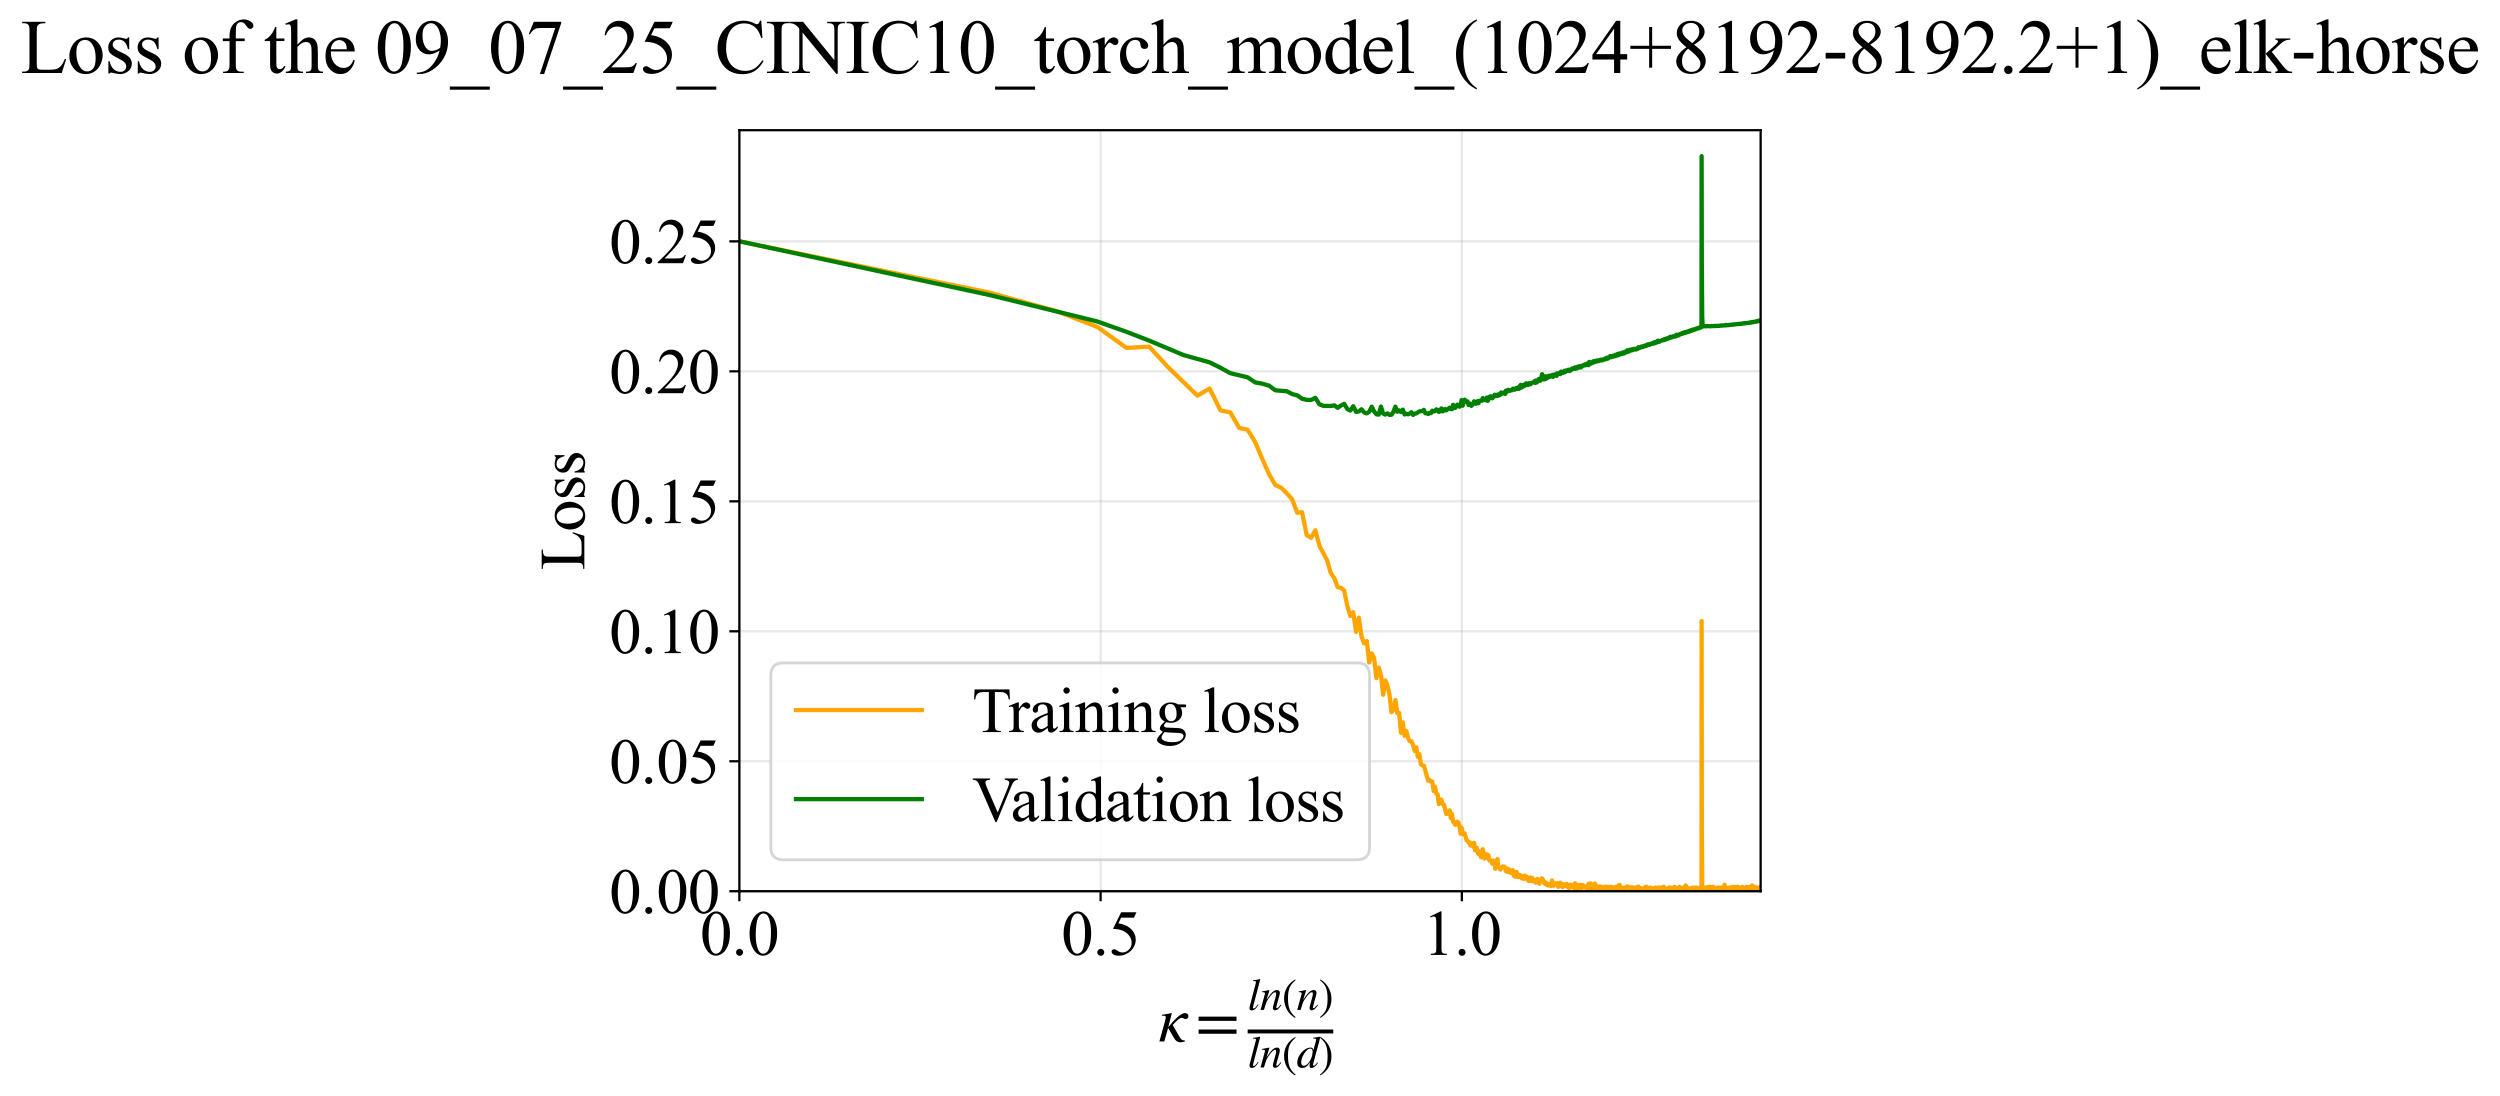 <?xml version="1.0" encoding="utf-8" standalone="no"?>
<!DOCTYPE svg PUBLIC "-//W3C//DTD SVG 1.1//EN"
  "http://www.w3.org/Graphics/SVG/1.1/DTD/svg11.dtd">
<svg xmlns:xlink="http://www.w3.org/1999/xlink" width="874.19pt" height="383.266pt" viewBox="0 0 874.19 383.266" xmlns="http://www.w3.org/2000/svg" version="1.1">
 <defs>
  <style type="text/css">*{stroke-linejoin: round; stroke-linecap: butt}</style>
 </defs>
 <g id="figure_1">
  <g id="patch_1">
   <path d="M -0 383.266 
L 874.19 383.266 
L 874.19 0 
L -0 0 
z
" style="fill: #ffffff"/>
  </g>
  <g id="axes_1">
   <g id="patch_2">
    <path d="M 258.535 311.644 
L 615.655 311.644 
L 615.655 45.532 
L 258.535 45.532 
z
" style="fill: #ffffff"/>
   </g>
   <g id="matplotlib.axis_1">
    <g id="xtick_1">
     <g id="line2d_1">
      <path d="M 258.535 311.644 
L 258.535 45.532 
" clip-path="url(#pc94efc01cc)" style="fill: none; stroke: #b0b0b0; stroke-opacity: 0.3; stroke-width: 0.8; stroke-linecap: square"/>
     </g>
     <g id="line2d_2">
      <defs>
       <path id="m2b63b855dc" d="M 0 0 
L 0 3.5 
" style="stroke: #000000; stroke-width: 0.8"/>
      </defs>
      <g>
       <use xlink:href="#m2b63b855dc" x="258.535" y="311.644" style="stroke: #000000; stroke-width: 0.8"/>
      </g>
     </g>
     <g id="text_1">
      <!-- 0.0 -->
      <g transform="translate(244.785 333.92) scale(0.22 -0.22)">
       <defs>
        <path id="TimesNewRomanPSMT-30" d="M 231 2094 
Q 231 2819 450 3342 
Q 669 3866 1031 4122 
Q 1313 4325 1613 4325 
Q 2100 4325 2488 3828 
Q 2972 3213 2972 2159 
Q 2972 1422 2759 906 
Q 2547 391 2217 158 
Q 1888 -75 1581 -75 
Q 975 -75 572 641 
Q 231 1244 231 2094 
z
M 844 2016 
Q 844 1141 1059 588 
Q 1238 122 1591 122 
Q 1759 122 1940 273 
Q 2122 425 2216 781 
Q 2359 1319 2359 2297 
Q 2359 3022 2209 3506 
Q 2097 3866 1919 4016 
Q 1791 4119 1609 4119 
Q 1397 4119 1231 3928 
Q 1006 3669 925 3112 
Q 844 2556 844 2016 
z
" transform="scale(0.016)"/>
        <path id="TimesNewRomanPSMT-2e" d="M 800 606 
Q 947 606 1047 504 
Q 1147 403 1147 259 
Q 1147 116 1045 14 
Q 944 -88 800 -88 
Q 656 -88 554 14 
Q 453 116 453 259 
Q 453 406 554 506 
Q 656 606 800 606 
z
" transform="scale(0.016)"/>
       </defs>
       <use xlink:href="#TimesNewRomanPSMT-30"/>
       <use xlink:href="#TimesNewRomanPSMT-2e" transform="translate(50 0)"/>
       <use xlink:href="#TimesNewRomanPSMT-30" transform="translate(75 0)"/>
      </g>
     </g>
    </g>
    <g id="xtick_2">
     <g id="line2d_3">
      <path d="M 384.854 311.644 
L 384.854 45.532 
" clip-path="url(#pc94efc01cc)" style="fill: none; stroke: #b0b0b0; stroke-opacity: 0.3; stroke-width: 0.8; stroke-linecap: square"/>
     </g>
     <g id="line2d_4">
      <g>
       <use xlink:href="#m2b63b855dc" x="384.854" y="311.644" style="stroke: #000000; stroke-width: 0.8"/>
      </g>
     </g>
     <g id="text_2">
      <!-- 0.5 -->
      <g transform="translate(371.104 333.92) scale(0.22 -0.22)">
       <defs>
        <path id="TimesNewRomanPSMT-35" d="M 2778 4238 
L 2534 3706 
L 1259 3706 
L 981 3138 
Q 1809 3016 2294 2522 
Q 2709 2097 2709 1522 
Q 2709 1188 2573 903 
Q 2438 619 2231 419 
Q 2025 219 1772 97 
Q 1413 -75 1034 -75 
Q 653 -75 479 54 
Q 306 184 306 341 
Q 306 428 378 495 
Q 450 563 559 563 
Q 641 563 702 538 
Q 763 513 909 409 
Q 1144 247 1384 247 
Q 1750 247 2026 523 
Q 2303 800 2303 1197 
Q 2303 1581 2056 1914 
Q 1809 2247 1375 2428 
Q 1034 2569 447 2591 
L 1259 4238 
L 2778 4238 
z
" transform="scale(0.016)"/>
       </defs>
       <use xlink:href="#TimesNewRomanPSMT-30"/>
       <use xlink:href="#TimesNewRomanPSMT-2e" transform="translate(50 0)"/>
       <use xlink:href="#TimesNewRomanPSMT-35" transform="translate(75 0)"/>
      </g>
     </g>
    </g>
    <g id="xtick_3">
     <g id="line2d_5">
      <path d="M 511.172 311.644 
L 511.172 45.532 
" clip-path="url(#pc94efc01cc)" style="fill: none; stroke: #b0b0b0; stroke-opacity: 0.3; stroke-width: 0.8; stroke-linecap: square"/>
     </g>
     <g id="line2d_6">
      <g>
       <use xlink:href="#m2b63b855dc" x="511.172" y="311.644" style="stroke: #000000; stroke-width: 0.8"/>
      </g>
     </g>
     <g id="text_3">
      <!-- 1.0 -->
      <g transform="translate(497.422 333.92) scale(0.22 -0.22)">
       <defs>
        <path id="TimesNewRomanPSMT-31" d="M 750 3822 
L 1781 4325 
L 1884 4325 
L 1884 747 
Q 1884 391 1914 303 
Q 1944 216 2037 169 
Q 2131 122 2419 116 
L 2419 0 
L 825 0 
L 825 116 
Q 1125 122 1212 167 
Q 1300 213 1334 289 
Q 1369 366 1369 747 
L 1369 3034 
Q 1369 3497 1338 3628 
Q 1316 3728 1258 3775 
Q 1200 3822 1119 3822 
Q 1003 3822 797 3725 
L 750 3822 
z
" transform="scale(0.016)"/>
       </defs>
       <use xlink:href="#TimesNewRomanPSMT-31"/>
       <use xlink:href="#TimesNewRomanPSMT-2e" transform="translate(50 0)"/>
       <use xlink:href="#TimesNewRomanPSMT-30" transform="translate(75 0)"/>
      </g>
     </g>
    </g>
    <g id="text_4">
     <!-- $\kappa  = \frac{ln(n)}{ln(d)}$ -->
     <g transform="translate(405.085 364.186) scale(0.22 -0.22)">
      <defs>
       <path id="STIXGeneral-Italic-3ba" d="M 979 1440 
L 998 1446 
Q 1850 2541 2464 2790 
Q 2547 2822 2630 2822 
Q 2797 2822 2886 2736 
Q 2976 2650 2976 2522 
Q 2976 2387 2893 2307 
Q 2810 2227 2682 2227 
Q 2605 2227 2502 2288 
Q 2400 2349 2336 2349 
Q 2170 2349 1990 2205 
Q 1811 2061 1414 1645 
L 2042 544 
Q 2202 262 2310 182 
Q 2419 102 2624 102 
L 2624 0 
Q 2374 -83 2182 -83 
Q 1786 -83 1555 326 
L 960 1350 
L 576 0 
L 90 0 
L 640 1978 
Q 730 2317 730 2406 
Q 730 2560 518 2560 
L 339 2560 
L 339 2650 
Q 678 2694 1306 2822 
L 1325 2803 
L 979 1440 
z
" transform="scale(0.016)"/>
       <path id="STIXGeneral-Regular-3d" d="M 4077 2048 
L 307 2048 
L 307 2470 
L 4077 2470 
L 4077 2048 
z
M 4077 768 
L 307 768 
L 307 1190 
L 4077 1190 
L 4077 768 
z
" transform="scale(0.016)"/>
       <path id="STIXGeneral-Italic-6c" d="M 1786 4339 
L 806 595 
Q 755 410 755 320 
Q 755 205 864 205 
Q 1037 205 1293 570 
L 1453 794 
L 1542 730 
Q 1254 275 1046 102 
Q 838 -70 576 -70 
Q 262 -70 262 288 
Q 262 397 288 480 
L 1165 3834 
Q 1184 3898 1184 3955 
Q 1184 4096 870 4096 
L 755 4096 
L 755 4198 
Q 1203 4250 1747 4371 
L 1786 4339 
z
" transform="scale(0.016)"/>
       <path id="STIXGeneral-Italic-6e" d="M 2944 749 
L 3034 666 
Q 2707 218 2534 80 
Q 2362 -58 2138 -58 
Q 2010 -58 1923 28 
Q 1837 115 1837 288 
Q 1837 390 1939 768 
L 2221 1805 
Q 2310 2150 2310 2310 
Q 2310 2496 2157 2496 
Q 1971 2496 1750 2275 
Q 1530 2054 1210 1587 
Q 998 1274 899 1024 
Q 800 774 570 0 
L 90 0 
L 704 2240 
Q 717 2304 717 2349 
Q 717 2445 630 2480 
Q 544 2515 301 2522 
L 301 2624 
Q 550 2675 857 2729 
Q 1165 2784 1338 2822 
L 1363 2810 
L 934 1414 
Q 1408 2170 1753 2496 
Q 2099 2822 2413 2822 
Q 2611 2822 2720 2716 
Q 2829 2611 2829 2432 
Q 2829 2272 2765 2048 
L 2406 749 
Q 2317 429 2317 358 
Q 2317 243 2419 243 
Q 2541 243 2810 582 
Q 2854 634 2944 749 
z
" transform="scale(0.016)"/>
       <path id="STIXGeneral-Regular-28" d="M 1946 -1030 
L 1869 -1133 
Q 1126 -710 716 32 
Q 307 774 307 1613 
Q 307 3386 1888 4326 
L 1946 4224 
Q 1293 3667 1075 3126 
Q 858 2586 858 1632 
Q 858 685 1082 96 
Q 1306 -493 1946 -1030 
z
" transform="scale(0.016)"/>
       <path id="STIXGeneral-Regular-29" d="M 186 4224 
L 262 4326 
Q 992 3891 1408 3148 
Q 1824 2406 1824 1581 
Q 1824 -166 243 -1133 
L 186 -1030 
Q 845 -486 1059 54 
Q 1274 595 1274 1562 
Q 1274 2534 1059 3120 
Q 845 3706 186 4224 
z
" transform="scale(0.016)"/>
       <path id="STIXGeneral-Italic-64" d="M 3334 4371 
L 3373 4333 
L 3123 3360 
L 2739 1958 
Q 2323 429 2323 384 
Q 2323 256 2438 256 
Q 2522 256 2614 336 
Q 2707 416 2963 710 
L 3040 646 
Q 2547 -83 2099 -83 
Q 1978 -83 1907 -6 
Q 1837 70 1837 205 
Q 1837 397 1920 774 
Q 1645 307 1379 118 
Q 1114 -70 781 -70 
Q 461 -70 278 125 
Q 96 320 96 678 
Q 96 1440 713 2131 
Q 1331 2822 1965 2822 
Q 2163 2822 2256 2732 
Q 2349 2643 2381 2451 
L 2387 2451 
L 2675 3494 
Q 2765 3808 2765 3949 
Q 2765 4051 2694 4076 
Q 2624 4102 2355 4115 
L 2355 4224 
Q 2848 4269 3334 4371 
z
M 2278 2310 
Q 2278 2477 2185 2576 
Q 2093 2675 1978 2675 
Q 1677 2675 1395 2381 
Q 1075 2042 864 1571 
Q 653 1101 653 704 
Q 653 486 752 361 
Q 851 237 1024 237 
Q 1312 237 1606 550 
Q 1901 864 2089 1350 
Q 2278 1837 2278 2310 
z
" transform="scale(0.016)"/>
      </defs>
      <use xlink:href="#STIXGeneral-Italic-3ba" transform="translate(0 0.003)"/>
      <use xlink:href="#STIXGeneral-Regular-3d" transform="translate(58.84 0.003)"/>
      <use xlink:href="#STIXGeneral-Italic-6c" transform="translate(141.78 50.192) scale(0.7)"/>
      <use xlink:href="#STIXGeneral-Italic-6e" transform="translate(161.24 50.192) scale(0.7)"/>
      <use xlink:href="#STIXGeneral-Regular-28" transform="translate(196.24 50.192) scale(0.7)"/>
      <use xlink:href="#STIXGeneral-Italic-6e" transform="translate(219.55 50.192) scale(0.7)"/>
      <use xlink:href="#STIXGeneral-Regular-29" transform="translate(254.55 50.192) scale(0.7)"/>
      <use xlink:href="#STIXGeneral-Italic-6c" transform="translate(141.78 -41.258) scale(0.7)"/>
      <use xlink:href="#STIXGeneral-Italic-6e" transform="translate(161.24 -41.258) scale(0.7)"/>
      <use xlink:href="#STIXGeneral-Regular-28" transform="translate(196.24 -41.258) scale(0.7)"/>
      <use xlink:href="#STIXGeneral-Italic-64" transform="translate(219.55 -41.258) scale(0.7)"/>
      <use xlink:href="#STIXGeneral-Regular-29" transform="translate(254.55 -41.258) scale(0.7)"/>
      <path d="M 141.78 12.8 
L 141.78 19.05 
L 277.86 19.05 
L 277.86 12.8 
L 141.78 12.8 
z
"/>
     </g>
    </g>
   </g>
   <g id="matplotlib.axis_2">
    <g id="ytick_1">
     <g id="line2d_7">
      <path d="M 258.535 311.644 
L 615.655 311.644 
" clip-path="url(#pc94efc01cc)" style="fill: none; stroke: #b0b0b0; stroke-opacity: 0.3; stroke-width: 0.8; stroke-linecap: square"/>
     </g>
     <g id="line2d_8">
      <defs>
       <path id="m8d91fcd6d7" d="M 0 0 
L -3.5 0 
" style="stroke: #000000; stroke-width: 0.8"/>
      </defs>
      <g>
       <use xlink:href="#m8d91fcd6d7" x="258.535" y="311.644" style="stroke: #000000; stroke-width: 0.8"/>
      </g>
     </g>
     <g id="text_5">
      <!-- 0.00 -->
      <g transform="translate(213.035 319.282) scale(0.22 -0.22)">
       <use xlink:href="#TimesNewRomanPSMT-30"/>
       <use xlink:href="#TimesNewRomanPSMT-2e" transform="translate(50 0)"/>
       <use xlink:href="#TimesNewRomanPSMT-30" transform="translate(75 0)"/>
       <use xlink:href="#TimesNewRomanPSMT-30" transform="translate(125 0)"/>
      </g>
     </g>
    </g>
    <g id="ytick_2">
     <g id="line2d_9">
      <path d="M 258.535 266.195 
L 615.655 266.195 
" clip-path="url(#pc94efc01cc)" style="fill: none; stroke: #b0b0b0; stroke-opacity: 0.3; stroke-width: 0.8; stroke-linecap: square"/>
     </g>
     <g id="line2d_10">
      <g>
       <use xlink:href="#m8d91fcd6d7" x="258.535" y="266.195" style="stroke: #000000; stroke-width: 0.8"/>
      </g>
     </g>
     <g id="text_6">
      <!-- 0.05 -->
      <g transform="translate(213.035 273.833) scale(0.22 -0.22)">
       <use xlink:href="#TimesNewRomanPSMT-30"/>
       <use xlink:href="#TimesNewRomanPSMT-2e" transform="translate(50 0)"/>
       <use xlink:href="#TimesNewRomanPSMT-30" transform="translate(75 0)"/>
       <use xlink:href="#TimesNewRomanPSMT-35" transform="translate(125 0)"/>
      </g>
     </g>
    </g>
    <g id="ytick_3">
     <g id="line2d_11">
      <path d="M 258.535 220.746 
L 615.655 220.746 
" clip-path="url(#pc94efc01cc)" style="fill: none; stroke: #b0b0b0; stroke-opacity: 0.3; stroke-width: 0.8; stroke-linecap: square"/>
     </g>
     <g id="line2d_12">
      <g>
       <use xlink:href="#m8d91fcd6d7" x="258.535" y="220.746" style="stroke: #000000; stroke-width: 0.8"/>
      </g>
     </g>
     <g id="text_7">
      <!-- 0.10 -->
      <g transform="translate(213.035 228.384) scale(0.22 -0.22)">
       <use xlink:href="#TimesNewRomanPSMT-30"/>
       <use xlink:href="#TimesNewRomanPSMT-2e" transform="translate(50 0)"/>
       <use xlink:href="#TimesNewRomanPSMT-31" transform="translate(75 0)"/>
       <use xlink:href="#TimesNewRomanPSMT-30" transform="translate(125 0)"/>
      </g>
     </g>
    </g>
    <g id="ytick_4">
     <g id="line2d_13">
      <path d="M 258.535 175.297 
L 615.655 175.297 
" clip-path="url(#pc94efc01cc)" style="fill: none; stroke: #b0b0b0; stroke-opacity: 0.3; stroke-width: 0.8; stroke-linecap: square"/>
     </g>
     <g id="line2d_14">
      <g>
       <use xlink:href="#m8d91fcd6d7" x="258.535" y="175.297" style="stroke: #000000; stroke-width: 0.8"/>
      </g>
     </g>
     <g id="text_8">
      <!-- 0.15 -->
      <g transform="translate(213.035 182.935) scale(0.22 -0.22)">
       <use xlink:href="#TimesNewRomanPSMT-30"/>
       <use xlink:href="#TimesNewRomanPSMT-2e" transform="translate(50 0)"/>
       <use xlink:href="#TimesNewRomanPSMT-31" transform="translate(75 0)"/>
       <use xlink:href="#TimesNewRomanPSMT-35" transform="translate(125 0)"/>
      </g>
     </g>
    </g>
    <g id="ytick_5">
     <g id="line2d_15">
      <path d="M 258.535 129.848 
L 615.655 129.848 
" clip-path="url(#pc94efc01cc)" style="fill: none; stroke: #b0b0b0; stroke-opacity: 0.3; stroke-width: 0.8; stroke-linecap: square"/>
     </g>
     <g id="line2d_16">
      <g>
       <use xlink:href="#m8d91fcd6d7" x="258.535" y="129.848" style="stroke: #000000; stroke-width: 0.8"/>
      </g>
     </g>
     <g id="text_9">
      <!-- 0.20 -->
      <g transform="translate(213.035 137.486) scale(0.22 -0.22)">
       <defs>
        <path id="TimesNewRomanPSMT-32" d="M 2934 816 
L 2638 0 
L 138 0 
L 138 116 
Q 1241 1122 1691 1759 
Q 2141 2397 2141 2925 
Q 2141 3328 1894 3587 
Q 1647 3847 1303 3847 
Q 991 3847 742 3664 
Q 494 3481 375 3128 
L 259 3128 
Q 338 3706 661 4015 
Q 984 4325 1469 4325 
Q 1984 4325 2329 3994 
Q 2675 3663 2675 3213 
Q 2675 2891 2525 2569 
Q 2294 2063 1775 1497 
Q 997 647 803 472 
L 1909 472 
Q 2247 472 2383 497 
Q 2519 522 2628 598 
Q 2738 675 2819 816 
L 2934 816 
z
" transform="scale(0.016)"/>
       </defs>
       <use xlink:href="#TimesNewRomanPSMT-30"/>
       <use xlink:href="#TimesNewRomanPSMT-2e" transform="translate(50 0)"/>
       <use xlink:href="#TimesNewRomanPSMT-32" transform="translate(75 0)"/>
       <use xlink:href="#TimesNewRomanPSMT-30" transform="translate(125 0)"/>
      </g>
     </g>
    </g>
    <g id="ytick_6">
     <g id="line2d_17">
      <path d="M 258.535 84.4 
L 615.655 84.4 
" clip-path="url(#pc94efc01cc)" style="fill: none; stroke: #b0b0b0; stroke-opacity: 0.3; stroke-width: 0.8; stroke-linecap: square"/>
     </g>
     <g id="line2d_18">
      <g>
       <use xlink:href="#m8d91fcd6d7" x="258.535" y="84.4" style="stroke: #000000; stroke-width: 0.8"/>
      </g>
     </g>
     <g id="text_10">
      <!-- 0.25 -->
      <g transform="translate(213.035 92.038) scale(0.22 -0.22)">
       <use xlink:href="#TimesNewRomanPSMT-30"/>
       <use xlink:href="#TimesNewRomanPSMT-2e" transform="translate(50 0)"/>
       <use xlink:href="#TimesNewRomanPSMT-32" transform="translate(75 0)"/>
       <use xlink:href="#TimesNewRomanPSMT-35" transform="translate(125 0)"/>
      </g>
     </g>
    </g>
    <g id="text_11">
     <!-- Loss -->
     <g transform="translate(204.329 199.369) rotate(-90) scale(0.22 -0.22)">
      <defs>
       <path id="TimesNewRomanPSMT-4c" d="M 3669 1172 
L 3772 1150 
L 3409 0 
L 128 0 
L 128 116 
L 288 116 
Q 556 116 672 291 
Q 738 391 738 753 
L 738 3488 
Q 738 3884 650 3984 
Q 528 4122 288 4122 
L 128 4122 
L 128 4238 
L 2047 4238 
L 2047 4122 
Q 1709 4125 1573 4059 
Q 1438 3994 1388 3894 
Q 1338 3794 1338 3416 
L 1338 753 
Q 1338 494 1388 397 
Q 1425 331 1503 300 
Q 1581 269 1991 269 
L 2300 269 
Q 2788 269 2984 341 
Q 3181 413 3343 595 
Q 3506 778 3669 1172 
z
" transform="scale(0.016)"/>
       <path id="TimesNewRomanPSMT-6f" d="M 1600 2947 
Q 2250 2947 2644 2453 
Q 2978 2031 2978 1484 
Q 2978 1100 2793 706 
Q 2609 313 2286 112 
Q 1963 -88 1566 -88 
Q 919 -88 538 428 
Q 216 863 216 1403 
Q 216 1797 411 2186 
Q 606 2575 925 2761 
Q 1244 2947 1600 2947 
z
M 1503 2744 
Q 1338 2744 1170 2645 
Q 1003 2547 900 2300 
Q 797 2053 797 1666 
Q 797 1041 1045 587 
Q 1294 134 1700 134 
Q 2003 134 2200 384 
Q 2397 634 2397 1244 
Q 2397 2006 2069 2444 
Q 1847 2744 1503 2744 
z
" transform="scale(0.016)"/>
       <path id="TimesNewRomanPSMT-73" d="M 2050 2947 
L 2050 1972 
L 1947 1972 
Q 1828 2431 1642 2597 
Q 1456 2763 1169 2763 
Q 950 2763 815 2647 
Q 681 2531 681 2391 
Q 681 2216 781 2091 
Q 878 1963 1175 1819 
L 1631 1597 
Q 2266 1288 2266 781 
Q 2266 391 1970 151 
Q 1675 -88 1309 -88 
Q 1047 -88 709 6 
Q 606 38 541 38 
Q 469 38 428 -44 
L 325 -44 
L 325 978 
L 428 978 
Q 516 541 762 319 
Q 1009 97 1316 97 
Q 1531 97 1667 223 
Q 1803 350 1803 528 
Q 1803 744 1651 891 
Q 1500 1038 1047 1263 
Q 594 1488 453 1669 
Q 313 1847 313 2119 
Q 313 2472 555 2709 
Q 797 2947 1181 2947 
Q 1350 2947 1591 2875 
Q 1750 2828 1803 2828 
Q 1853 2828 1881 2850 
Q 1909 2872 1947 2947 
L 2050 2947 
z
" transform="scale(0.016)"/>
      </defs>
      <use xlink:href="#TimesNewRomanPSMT-4c"/>
      <use xlink:href="#TimesNewRomanPSMT-6f" transform="translate(61.084 0)"/>
      <use xlink:href="#TimesNewRomanPSMT-73" transform="translate(111.084 0)"/>
      <use xlink:href="#TimesNewRomanPSMT-73" transform="translate(150 0)"/>
     </g>
    </g>
   </g>
   <g id="line2d_19">
    <path d="M 258.535 84.416 
L 345.95 102.293 
L 369.519 108.844 
L 383.714 114.32 
L 393.904 121.647 
L 401.859 121.22 
L 408.385 128.336 
L 418.721 138.344 
L 422.964 135.863 
L 426.764 143.497 
L 430.205 144.201 
L 433.349 149.662 
L 436.243 150.255 
L 438.925 154.603 
L 441.422 160.559 
L 443.759 165.827 
L 445.955 169.607 
L 448.027 170.558 
L 449.987 172.518 
L 451.847 174.638 
L 453.617 179.303 
L 455.304 179.121 
L 456.917 187.086 
L 458.462 188.067 
L 459.944 185.432 
L 461.368 190.821 
L 464.059 195.958 
L 465.333 200.368 
L 466.565 202.134 
L 467.756 205.347 
L 468.91 205.556 
L 470.028 206.521 
L 471.112 211.865 
L 472.166 215.378 
L 473.19 214.067 
L 474.186 220.941 
L 475.155 215.998 
L 476.099 222.659 
L 477.02 224.971 
L 477.918 224.151 
L 478.794 231.645 
L 479.649 228.488 
L 480.485 230.084 
L 481.303 237.097 
L 482.102 233.42 
L 482.884 235.983 
L 483.65 242.925 
L 484.4 237.914 
L 485.135 239.577 
L 485.855 242.802 
L 486.562 249.055 
L 487.254 248.226 
L 487.934 244.801 
L 488.602 249.324 
L 489.258 249.307 
L 489.902 256.253 
L 490.534 252.599 
L 491.156 257.305 
L 491.768 255.655 
L 492.369 258.057 
L 492.961 259.178 
L 493.543 259.196 
L 494.116 260.468 
L 494.681 262.61 
L 495.236 261.345 
L 495.784 264.683 
L 496.323 263.693 
L 496.854 267.267 
L 497.378 267.644 
L 497.894 267.703 
L 499.4 273.019 
L 499.889 272.749 
L 500.371 273.314 
L 500.847 273.305 
L 501.317 276.595 
L 501.78 275.114 
L 502.238 277.544 
L 502.69 277.716 
L 503.137 281.158 
L 503.578 280.558 
L 504.014 279.598 
L 504.445 281.136 
L 504.871 281.325 
L 505.292 282.752 
L 505.708 284.591 
L 506.119 284.575 
L 506.526 284.377 
L 506.928 283.351 
L 507.326 286.09 
L 507.72 284.646 
L 508.109 287.396 
L 508.495 287.807 
L 508.876 288.426 
L 509.253 287.472 
L 509.627 287.324 
L 509.996 287.575 
L 510.362 288.937 
L 510.724 291.517 
L 511.083 289.398 
L 511.438 291.729 
L 511.79 291.437 
L 512.139 291.381 
L 512.826 293.798 
L 513.164 293.957 
L 513.5 294.601 
L 513.833 294.509 
L 514.162 295.625 
L 514.812 294.89 
L 515.133 296.115 
L 515.451 294.724 
L 515.767 297.311 
L 516.079 296.596 
L 516.389 296.415 
L 516.697 298.197 
L 517.001 298.688 
L 517.303 297.705 
L 517.603 298.267 
L 517.901 299.757 
L 518.488 296.972 
L 518.778 298.268 
L 519.066 300.219 
L 519.352 300.085 
L 519.635 299.793 
L 519.916 298.725 
L 520.195 299.981 
L 520.472 299.065 
L 520.747 300.808 
L 521.02 300.974 
L 521.291 300.873 
L 521.56 301.291 
L 521.826 301.983 
L 522.091 300.864 
L 522.354 301.061 
L 522.615 302.147 
L 522.875 303.809 
L 523.132 303.137 
L 523.641 300.412 
L 523.893 303.22 
L 524.144 303.36 
L 524.392 303.352 
L 524.639 304.056 
L 524.885 303.476 
L 525.128 303.264 
L 525.37 303.36 
L 525.611 302.954 
L 525.85 303.093 
L 526.087 303.053 
L 526.323 303.486 
L 526.557 304.511 
L 526.79 304.782 
L 527.021 304.678 
L 527.251 303.74 
L 527.479 304.656 
L 527.706 305.043 
L 527.932 304.183 
L 528.156 304.632 
L 528.379 304.753 
L 528.6 305.356 
L 528.82 305.097 
L 529.039 304.296 
L 529.472 306.405 
L 529.687 305.203 
L 529.901 306.558 
L 530.113 306.603 
L 530.325 304.899 
L 530.535 305.662 
L 530.743 305.921 
L 530.951 306.698 
L 531.157 305.943 
L 531.567 305.996 
L 531.769 306.494 
L 531.971 306.268 
L 532.172 307.176 
L 532.57 306.577 
L 532.768 306.504 
L 532.964 307.326 
L 533.159 306.176 
L 533.354 306.784 
L 533.547 306.873 
L 533.739 307.199 
L 533.93 306.581 
L 534.12 306.777 
L 534.498 308.066 
L 534.685 307.26 
L 534.872 307.718 
L 535.057 307.741 
L 535.241 306.834 
L 535.608 308.115 
L 535.789 307.014 
L 535.97 307.493 
L 536.15 307.622 
L 536.329 307.986 
L 536.507 307.805 
L 536.684 308.397 
L 536.861 307.679 
L 537.036 308.629 
L 537.211 308.273 
L 537.385 308.522 
L 537.558 307.364 
L 537.902 308.269 
L 538.072 307.925 
L 538.242 309.034 
L 538.747 307.833 
L 538.914 307.715 
L 539.08 307.146 
L 539.245 307.722 
L 539.409 307.295 
L 539.736 308.376 
L 539.899 308.429 
L 540.06 308.865 
L 540.221 308.435 
L 540.381 309.066 
L 540.54 309.241 
L 540.699 309.079 
L 540.857 309.159 
L 541.015 308.901 
L 541.171 309.637 
L 541.483 309.618 
L 541.792 309.135 
L 541.945 309.241 
L 542.098 309.049 
L 542.25 309.272 
L 542.401 309.836 
L 542.702 307.876 
L 543.001 309.147 
L 543.149 309.169 
L 543.297 309.711 
L 543.591 308.934 
L 543.737 309.312 
L 543.882 308.913 
L 544.027 309.004 
L 544.172 308.924 
L 544.315 309.242 
L 544.459 308.798 
L 544.885 310.112 
L 545.026 309.85 
L 545.166 309.883 
L 545.306 309.406 
L 545.445 309.623 
L 545.584 308.643 
L 545.722 309.621 
L 545.86 309.57 
L 545.997 309.727 
L 546.27 309.44 
L 546.406 310.197 
L 546.541 309.156 
L 546.676 309.464 
L 546.81 309.238 
L 546.944 309.309 
L 547.077 309.788 
L 547.342 309.256 
L 547.474 309.368 
L 547.605 309.743 
L 547.736 309.625 
L 547.866 309.073 
L 548.125 310.13 
L 548.383 310.022 
L 548.639 310.588 
L 548.766 309.88 
L 548.892 310.2 
L 549.145 309.339 
L 549.395 310.198 
L 549.52 309.491 
L 549.644 310.255 
L 549.891 310.211 
L 550.136 309.743 
L 550.501 310.549 
L 550.622 310.044 
L 550.742 308.849 
L 550.862 310.575 
L 550.982 309.834 
L 551.339 310.591 
L 551.575 309.383 
L 551.692 310.894 
L 551.809 310.404 
L 551.925 310.673 
L 552.042 310.411 
L 552.158 310.44 
L 552.273 309.655 
L 552.388 309.926 
L 552.503 309.459 
L 552.617 309.975 
L 552.731 309.675 
L 552.845 310.463 
L 552.958 309.461 
L 553.071 310.472 
L 553.184 309.965 
L 553.296 309.997 
L 553.408 309.49 
L 553.52 310.018 
L 553.631 309.735 
L 553.853 310.264 
L 553.963 309.805 
L 554.292 310.315 
L 554.401 310.274 
L 554.509 310.027 
L 554.725 310.591 
L 554.833 310.09 
L 554.94 310.831 
L 555.047 310.526 
L 555.154 310.584 
L 555.472 309.046 
L 555.683 310.333 
L 555.788 310.632 
L 555.892 309.377 
L 556.101 309.888 
L 556.204 308.875 
L 556.308 310.644 
L 556.411 310.392 
L 556.513 310.895 
L 556.718 310.666 
L 556.82 311.153 
L 556.922 310.14 
L 557.023 310.17 
L 557.124 309.925 
L 557.225 310.693 
L 557.426 310.189 
L 557.625 311.18 
L 557.725 308.941 
L 558.021 310.472 
L 558.12 310.23 
L 558.218 310.975 
L 558.413 310.225 
L 558.51 310.972 
L 558.704 309.989 
L 558.801 310.572 
L 558.897 310.492 
L 559.184 311.222 
L 559.28 311.002 
L 559.469 309.963 
L 559.752 310.524 
L 559.846 310.016 
L 559.94 311.028 
L 560.033 311.017 
L 560.219 310.773 
L 560.311 310.804 
L 560.404 311.016 
L 560.496 310.288 
L 560.588 311.31 
L 560.68 311.048 
L 560.771 311.309 
L 560.953 310.797 
L 561.044 310.83 
L 561.134 310.063 
L 561.315 310.571 
L 561.405 310.069 
L 561.494 310.339 
L 561.673 311.082 
L 561.762 311.085 
L 561.939 310.336 
L 562.028 310.589 
L 562.116 310.077 
L 562.379 311.093 
L 562.813 310.104 
L 562.899 311.118 
L 562.985 310.6 
L 563.071 310.85 
L 563.157 310.363 
L 563.328 311.376 
L 563.413 310.868 
L 563.497 311.373 
L 563.582 310.138 
L 563.751 311.145 
L 564.002 310.637 
L 564.086 311.138 
L 564.252 310.637 
L 564.335 310.395 
L 564.5 310.904 
L 564.583 310.407 
L 564.665 310.656 
L 564.747 310.398 
L 564.829 310.898 
L 564.91 310.155 
L 564.992 310.935 
L 565.073 310.679 
L 565.235 311.164 
L 565.316 310.915 
L 565.396 311.169 
L 565.637 310.415 
L 565.717 311.427 
L 565.876 309.732 
L 565.955 310.924 
L 566.034 310.557 
L 566.192 310.92 
L 566.27 310.673 
L 566.349 309.415 
L 566.505 311.191 
L 566.583 310.928 
L 566.661 311.197 
L 566.816 310.43 
L 567.048 310.941 
L 567.124 310.952 
L 567.201 310.446 
L 567.277 311.45 
L 567.354 310.445 
L 567.43 310.569 
L 567.506 310.939 
L 567.582 310.451 
L 567.808 311.204 
L 567.883 310.7 
L 568.033 311.214 
L 568.108 310.461 
L 568.183 311.469 
L 568.257 310.704 
L 568.332 311.475 
L 568.406 311.219 
L 568.48 310.459 
L 568.627 310.972 
L 568.701 310.973 
L 568.774 311.229 
L 568.847 310.47 
L 568.92 310.935 
L 568.993 309.935 
L 569.066 311.207 
L 569.139 310.202 
L 569.211 310.996 
L 569.284 310.478 
L 569.356 310.945 
L 569.428 310.476 
L 569.5 310.975 
L 569.572 310.731 
L 569.644 310.699 
L 569.715 311.49 
L 570 310.234 
L 570.141 310.998 
L 570.212 310.241 
L 570.282 311.508 
L 570.353 310.491 
L 570.423 311.003 
L 570.563 311.256 
L 570.632 311.253 
L 570.841 310.253 
L 570.91 310.504 
L 570.979 311.262 
L 571.048 311.012 
L 571.185 311.514 
L 571.254 310.754 
L 571.322 311.014 
L 571.391 310.516 
L 571.459 311.012 
L 571.527 310.77 
L 571.73 311.271 
L 571.865 310.766 
L 571.933 311.528 
L 572 311.025 
L 572.067 311.511 
L 572.134 311.263 
L 572.201 310.263 
L 572.267 311.275 
L 572.334 311.02 
L 572.4 311.283 
L 572.533 310.525 
L 572.599 311.031 
L 572.731 310.269 
L 572.796 311.28 
L 572.862 310.024 
L 572.927 310.767 
L 572.993 311.029 
L 573.058 310.783 
L 573.123 311.024 
L 573.188 310.777 
L 573.253 311.034 
L 573.318 310.786 
L 573.447 311.544 
L 573.512 311.29 
L 573.576 310.535 
L 573.64 310.784 
L 573.704 310.532 
L 573.768 311.293 
L 573.832 311.041 
L 573.896 311.046 
L 573.96 311.299 
L 574.087 310.79 
L 574.15 310.794 
L 574.276 311.05 
L 574.339 310.797 
L 574.465 311.048 
L 574.527 310.797 
L 574.59 311.303 
L 574.652 311.052 
L 574.715 311.05 
L 574.777 311.556 
L 574.839 310.803 
L 574.901 311.305 
L 574.963 311.309 
L 575.025 311.051 
L 575.087 310.295 
L 575.148 310.8 
L 575.21 310.798 
L 575.271 311.557 
L 575.332 311.31 
L 575.394 310.552 
L 575.455 311.057 
L 575.516 311.054 
L 575.698 310.05 
L 575.94 311.564 
L 576.06 310.304 
L 576.12 311.318 
L 576.18 311.313 
L 576.24 310.558 
L 576.299 311.316 
L 576.359 311.066 
L 576.478 310.814 
L 576.537 311.322 
L 576.596 311.067 
L 576.715 310.563 
L 576.832 311.572 
L 576.891 310.56 
L 576.95 310.819 
L 577.008 310.816 
L 577.067 311.322 
L 577.125 311.065 
L 577.183 310.314 
L 577.242 311.58 
L 577.3 311.074 
L 577.473 311.074 
L 577.531 311.582 
L 577.646 310.823 
L 577.761 311.579 
L 577.818 310.823 
L 577.875 311.08 
L 577.932 310.824 
L 577.989 311.078 
L 578.046 311.325 
L 578.216 310.574 
L 578.273 310.827 
L 578.442 311.078 
L 578.498 311.08 
L 578.554 310.825 
L 578.61 311.08 
L 578.666 311.082 
L 578.722 310.576 
L 578.834 311.083 
L 578.945 310.328 
L 579.055 311.591 
L 579.111 311.084 
L 579.166 311.341 
L 579.331 311.338 
L 579.386 310.581 
L 579.441 311.087 
L 579.495 311.337 
L 579.659 310.836 
L 579.767 311.091 
L 579.984 310.331 
L 580.091 311.343 
L 580.145 311.091 
L 580.306 310.333 
L 580.466 311.598 
L 580.572 310.841 
L 580.731 311.345 
L 580.836 310.841 
L 580.889 311.345 
L 580.941 310.844 
L 581.099 310.338 
L 581.255 311.35 
L 581.411 310.592 
L 581.463 311.603 
L 581.514 311.098 
L 581.566 310.845 
L 581.669 311.35 
L 581.772 310.09 
L 581.874 311.099 
L 581.926 310.848 
L 581.977 311.604 
L 582.028 310.847 
L 582.079 311.102 
L 582.129 310.595 
L 582.282 311.354 
L 582.332 311.355 
L 582.383 310.85 
L 582.433 311.608 
L 582.484 310.849 
L 582.684 310.85 
L 582.734 311.608 
L 582.784 310.85 
L 582.934 311.607 
L 583.083 310.6 
L 583.231 311.106 
L 583.28 310.852 
L 583.428 311.356 
L 583.574 310.348 
L 583.623 310.603 
L 583.769 310.854 
L 583.818 310.855 
L 583.866 310.603 
L 583.915 311.361 
L 583.963 310.351 
L 584.011 311.361 
L 584.108 310.351 
L 584.252 311.615 
L 584.3 311.615 
L 584.396 310.858 
L 584.443 311.362 
L 584.491 310.857 
L 584.586 311.617 
L 584.634 310.858 
L 584.728 311.111 
L 584.776 310.858 
L 584.823 311.616 
L 584.87 311.112 
L 584.964 311.113 
L 585.011 311.363 
L 585.058 310.356 
L 585.105 311.365 
L 585.152 311.364 
L 585.245 310.861 
L 585.385 311.366 
L 585.432 310.861 
L 585.478 311.113 
L 585.524 311.366 
L 585.571 310.103 
L 585.617 311.115 
L 585.709 311.619 
L 585.801 310.61 
L 585.847 310.863 
L 585.939 311.62 
L 585.984 311.367 
L 586.03 311.62 
L 586.076 311.369 
L 586.167 310.611 
L 586.258 310.864 
L 586.303 311.369 
L 586.348 310.863 
L 586.394 311.116 
L 586.439 310.612 
L 586.574 311.369 
L 586.619 311.369 
L 586.709 311.116 
L 586.754 311.622 
L 586.888 310.865 
L 586.932 310.865 
L 586.977 311.117 
L 587.021 310.361 
L 587.066 311.623 
L 587.154 311.37 
L 587.199 310.108 
L 587.287 310.613 
L 587.375 311.119 
L 587.419 310.867 
L 587.463 310.613 
L 587.638 311.372 
L 587.682 310.362 
L 587.725 311.371 
L 587.899 310.867 
L 587.943 310.868 
L 587.986 310.362 
L 588.029 311.373 
L 588.116 310.867 
L 588.159 311.373 
L 588.245 311.12 
L 588.374 310.617 
L 588.459 311.626 
L 588.587 310.869 
L 588.672 311.626 
L 588.715 311.123 
L 588.757 310.869 
L 588.799 311.121 
L 588.842 311.122 
L 588.926 310.617 
L 588.968 311.626 
L 589.01 310.87 
L 589.094 310.113 
L 589.136 310.617 
L 589.22 311.123 
L 589.262 309.86 
L 589.304 311.375 
L 589.345 310.619 
L 589.429 311.376 
L 589.47 309.609 
L 589.512 311.123 
L 589.553 310.871 
L 589.595 311.376 
L 589.636 310.619 
L 589.677 311.124 
L 589.801 310.619 
L 589.842 311.376 
L 589.925 311.124 
L 589.966 310.367 
L 590.007 310.872 
L 590.047 311.376 
L 590.129 311.124 
L 590.17 310.872 
L 590.211 311.125 
L 590.251 311.125 
L 590.333 310.62 
L 590.373 310.872 
L 590.414 310.872 
L 590.495 311.125 
L 590.575 310.62 
L 590.696 311.378 
L 590.776 310.874 
L 590.816 311.378 
L 590.856 311.126 
L 590.896 310.621 
L 590.936 311.126 
L 590.976 311.127 
L 591.016 311.379 
L 591.056 310.874 
L 591.096 311.127 
L 591.175 311.631 
L 591.294 310.622 
L 591.333 310.875 
L 591.373 310.622 
L 591.53 311.631 
L 591.765 310.622 
L 591.882 311.38 
L 591.921 310.37 
L 591.96 311.633 
L 591.998 310.623 
L 592.115 311.38 
L 592.192 310.623 
L 592.23 311.633 
L 592.307 311.38 
L 592.499 310.623 
L 592.537 310.877 
L 592.575 310.371 
L 592.614 311.634 
L 592.69 310.876 
L 592.728 311.634 
L 592.766 311.129 
L 592.804 310.877 
L 592.842 311.381 
L 592.917 311.129 
L 592.993 310.624 
L 593.031 311.382 
L 593.068 310.625 
L 593.106 310.372 
L 593.143 311.634 
L 593.181 311.382 
L 593.218 310.372 
L 593.256 310.624 
L 593.293 311.634 
L 593.368 311.129 
L 593.48 311.635 
L 593.592 310.625 
L 593.74 311.635 
L 593.887 310.626 
L 593.961 310.626 
L 594.144 311.383 
L 594.29 310.626 
L 594.399 311.384 
L 594.363 310.373 
L 594.435 310.878 
L 594.508 310.878 
L 594.544 310.373 
L 594.616 310.626 
L 594.652 311.384 
L 594.724 311.131 
L 594.76 311.131 
L 594.796 310.374 
L 594.868 311.131 
L 594.904 311.384 
L 594.939 310.121 
L 594.975 310.879 
L 595.011 217.168 
L 595.082 288.628 
L 595.224 310.652 
L 595.366 311.574 
L 595.437 311.587 
L 595.507 310.837 
L 595.578 310.844 
L 595.613 310.333 
L 595.648 311.099 
L 595.683 311.097 
L 595.718 310.593 
L 595.753 311.353 
L 595.788 311.099 
L 595.823 311.354 
L 595.892 310.341 
L 595.927 310.597 
L 595.962 311.608 
L 596.032 310.597 
L 596.066 311.356 
L 596.136 310.596 
L 596.274 311.612 
L 596.308 310.603 
L 596.377 311.109 
L 596.411 311.613 
L 596.446 310.603 
L 596.48 311.361 
L 596.549 310.353 
L 596.617 310.606 
L 596.719 311.362 
L 596.753 310.352 
L 596.821 311.616 
L 596.991 310.354 
L 597.058 311.365 
L 597.126 311.112 
L 597.227 311.115 
L 597.26 310.102 
L 597.327 311.366 
L 597.394 311.619 
L 597.461 310.358 
L 597.528 311.367 
L 597.561 310.864 
L 597.594 310.359 
L 597.627 311.117 
L 597.661 310.865 
L 597.727 311.371 
L 597.76 310.612 
L 597.793 311.622 
L 597.826 311.119 
L 597.859 311.116 
L 597.925 310.866 
L 598.024 311.623 
L 598.057 311.371 
L 598.09 310.11 
L 598.122 311.624 
L 598.155 310.865 
L 598.188 310.866 
L 598.319 311.625 
L 598.481 310.364 
L 598.514 310.363 
L 598.643 311.373 
L 598.708 310.867 
L 598.74 311.626 
L 598.772 310.363 
L 598.836 311.371 
L 598.869 311.627 
L 598.933 310.112 
L 598.997 311.122 
L 599.029 311.625 
L 599.061 311.123 
L 599.093 310.112 
L 599.156 310.869 
L 599.315 311.375 
L 599.347 310.617 
L 599.442 310.87 
L 599.474 310.617 
L 599.505 311.376 
L 599.568 310.87 
L 599.631 310.618 
L 599.663 310.871 
L 599.725 310.87 
L 599.788 311.629 
L 599.819 310.87 
L 599.851 310.872 
L 599.975 311.629 
L 600.007 311.376 
L 600.038 311.375 
L 600.1 310.871 
L 600.131 311.376 
L 600.162 311.377 
L 600.224 310.619 
L 600.255 311.125 
L 600.286 311.63 
L 600.378 311.377 
L 600.409 310.366 
L 600.47 311.124 
L 600.501 311.124 
L 600.562 310.367 
L 600.624 310.873 
L 600.685 311.124 
L 600.715 310.873 
L 600.746 310.367 
L 600.807 311.125 
L 600.868 311.377 
L 600.898 311.125 
L 600.959 311.125 
L 601.019 311.63 
L 601.14 310.62 
L 601.261 311.379 
L 601.291 310.369 
L 601.381 310.874 
L 601.56 311.631 
L 601.679 310.874 
L 601.709 310.875 
L 601.768 311.38 
L 601.798 310.875 
L 601.828 310.369 
L 601.857 311.631 
L 601.887 311.126 
L 601.916 310.874 
L 601.946 311.632 
L 602.005 310.37 
L 602.034 311.127 
L 602.064 310.875 
L 602.093 311.633 
L 602.152 311.379 
L 602.181 310.623 
L 602.269 311.127 
L 602.298 310.622 
L 602.357 310.875 
L 602.473 311.379 
L 602.618 310.623 
L 602.676 310.37 
L 602.734 311.38 
L 602.763 310.623 
L 602.849 310.876 
L 602.878 310.622 
L 602.993 311.38 
L 603.022 309.361 
L 603.079 311.127 
L 603.108 311.38 
L 603.136 310.371 
L 603.193 311.381 
L 603.222 311.634 
L 603.25 311.129 
L 603.279 311.38 
L 603.392 310.623 
L 603.506 311.129 
L 603.534 310.876 
L 603.562 311.129 
L 603.59 311.381 
L 603.618 311.129 
L 603.675 310.371 
L 603.703 310.876 
L 603.759 311.381 
L 603.815 311.129 
L 603.843 310.624 
L 603.871 311.382 
L 603.899 310.877 
L 604.067 311.382 
L 604.095 310.624 
L 604.122 311.634 
L 604.15 310.877 
L 604.206 311.634 
L 604.289 311.382 
L 604.399 310.625 
L 604.427 311.382 
L 604.509 311.129 
L 604.592 311.382 
L 604.647 310.625 
L 604.674 311.635 
L 604.701 310.372 
L 604.756 310.624 
L 604.838 311.382 
L 604.865 311.129 
L 604.893 310.625 
L 604.947 311.635 
L 604.974 311.13 
L 605.001 310.878 
L 605.028 311.383 
L 605.055 311.635 
L 605.083 311.382 
L 605.11 310.877 
L 605.191 311.13 
L 605.218 311.131 
L 605.245 310.625 
L 605.272 311.383 
L 605.325 311.13 
L 605.352 311.131 
L 605.406 310.878 
L 605.433 311.383 
L 605.46 311.383 
L 605.513 310.625 
L 605.54 311.635 
L 605.593 310.878 
L 605.7 310.121 
L 605.806 311.636 
L 605.912 310.878 
L 606.018 311.383 
L 606.097 311.636 
L 606.15 310.878 
L 606.176 310.626 
L 606.202 311.636 
L 606.281 311.384 
L 606.333 311.636 
L 606.36 310.879 
L 606.464 311.636 
L 606.49 310.121 
L 606.568 311.384 
L 606.672 310.374 
L 606.775 311.384 
L 606.879 310.626 
L 606.905 311.636 
L 607.007 311.384 
L 607.136 310.626 
L 607.161 310.879 
L 607.212 311.636 
L 607.263 311.132 
L 607.34 310.122 
L 607.391 310.88 
L 607.517 311.637 
L 607.644 310.374 
L 607.745 311.385 
L 607.72 310.122 
L 607.77 311.132 
L 607.87 310.88 
L 607.996 311.385 
L 608.07 310.88 
L 608.095 311.132 
L 608.17 311.132 
L 608.294 310.627 
L 608.467 311.385 
L 608.517 311.385 
L 608.64 310.375 
L 608.738 311.638 
L 608.762 311.133 
L 608.811 310.375 
L 608.836 311.133 
L 608.884 311.385 
L 608.933 311.133 
L 608.982 311.385 
L 609.031 310.628 
L 609.152 311.638 
L 609.273 310.123 
L 609.393 311.386 
L 609.441 310.375 
L 609.465 311.638 
L 609.513 310.881 
L 609.585 311.385 
L 609.633 311.133 
L 609.705 310.881 
L 609.752 311.386 
L 609.824 311.638 
L 609.871 310.628 
L 609.895 311.386 
L 609.99 311.133 
L 610.037 310.881 
L 610.108 311.638 
L 610.084 310.628 
L 610.131 310.628 
L 610.155 310.628 
L 610.273 311.638 
L 610.343 310.628 
L 610.366 310.881 
L 610.413 310.376 
L 610.483 311.638 
L 610.623 310.124 
L 610.693 311.386 
L 610.739 310.629 
L 610.855 311.639 
L 610.878 311.386 
L 610.97 310.629 
L 610.993 310.881 
L 611.131 311.639 
L 611.269 310.629 
L 611.314 310.629 
L 611.36 310.376 
L 611.451 311.386 
L 611.496 310.629 
L 611.564 311.134 
L 611.587 311.386 
L 611.61 310.881 
L 611.632 311.134 
L 611.655 310.124 
L 611.723 311.639 
L 611.813 310.377 
L 611.835 311.639 
L 611.925 310.629 
L 612.037 311.639 
L 612.06 311.134 
L 612.082 310.629 
L 612.104 311.387 
L 612.149 311.134 
L 612.238 310.882 
L 612.283 311.387 
L 612.349 311.134 
L 612.371 311.387 
L 612.46 311.639 
L 612.416 310.629 
L 612.482 311.387 
L 612.504 311.387 
L 612.57 310.882 
L 612.614 311.134 
L 612.636 311.387 
L 612.658 309.62 
L 612.746 310.882 
L 612.79 311.639 
L 612.856 311.387 
L 612.987 310.63 
L 613.052 311.64 
L 613.03 310.377 
L 613.117 310.882 
L 613.139 310.63 
L 613.161 311.387 
L 613.183 311.64 
L 613.204 310.882 
L 613.226 311.387 
L 613.356 310.882 
L 613.399 311.387 
L 613.463 311.135 
L 613.528 310.377 
L 613.506 311.387 
L 613.549 311.387 
L 613.571 311.64 
L 613.592 310.882 
L 613.635 311.135 
L 613.656 311.135 
L 613.678 310.125 
L 613.742 311.64 
L 613.763 310.63 
L 613.912 311.64 
L 613.997 310.377 
L 614.061 310.63 
L 614.082 311.388 
L 614.166 310.63 
L 614.251 311.388 
L 614.272 310.378 
L 614.356 310.883 
L 614.419 311.64 
L 614.44 310.63 
L 614.482 311.388 
L 614.544 310.378 
L 614.586 310.883 
L 614.649 311.388 
L 614.69 310.883 
L 614.773 311.641 
L 614.794 311.388 
L 614.815 310.883 
L 614.836 311.64 
L 614.877 311.388 
L 614.898 311.641 
L 614.918 311.388 
L 614.939 310.63 
L 615.042 310.883 
L 615.104 310.378 
L 615.166 311.388 
L 615.248 310.631 
L 615.268 310.883 
L 615.37 311.641 
L 615.493 310.378 
L 615.594 311.641 
L 615.615 311.136 
L 615.635 310.126 
L 615.655 310.883 
" clip-path="url(#pc94efc01cc)" style="fill: none; stroke: #ffa500; stroke-width: 1.5; stroke-linecap: square"/>
   </g>
   <g id="line2d_20">
    <path d="M 258.535 84.366 
L 345.95 103.147 
L 383.714 112.417 
L 393.904 116.027 
L 401.859 119.11 
L 413.918 124.181 
L 422.964 126.695 
L 426.764 128.595 
L 430.205 130.488 
L 436.243 131.933 
L 438.925 133.722 
L 441.422 134.167 
L 443.759 134.853 
L 445.955 136.48 
L 449.987 136.813 
L 451.847 137.801 
L 453.617 138.252 
L 455.304 139.427 
L 456.917 139.825 
L 458.462 139.861 
L 459.944 139.092 
L 461.368 141.374 
L 462.738 141.916 
L 465.333 141.962 
L 466.565 141.74 
L 467.756 142.603 
L 468.91 141.8 
L 470.028 141.211 
L 471.112 143.03 
L 472.166 143.561 
L 473.19 142.055 
L 474.186 144.021 
L 475.155 143.851 
L 476.099 143.128 
L 477.02 144.237 
L 477.918 144.532 
L 478.794 143.987 
L 479.649 142.218 
L 480.485 143.861 
L 481.303 144.864 
L 482.102 144.976 
L 482.884 142.177 
L 483.65 144.586 
L 484.4 144.963 
L 485.135 144.55 
L 485.855 145.07 
L 486.562 145.024 
L 487.254 144.005 
L 487.934 142.188 
L 488.602 143.988 
L 489.258 143.504 
L 489.902 144.076 
L 490.534 143.237 
L 491.156 144.926 
L 491.768 144.665 
L 492.369 144.882 
L 492.961 144.613 
L 493.543 144.138 
L 494.116 145.073 
L 494.681 144.636 
L 495.236 144.561 
L 496.323 143.847 
L 497.378 143.73 
L 497.894 143.323 
L 498.403 144.503 
L 498.905 144.488 
L 499.4 144.762 
L 499.889 144.358 
L 500.371 144.46 
L 500.847 143.592 
L 501.317 143.872 
L 501.78 143.766 
L 502.238 143.151 
L 502.69 143.298 
L 503.137 144.018 
L 503.578 143.849 
L 504.014 142.813 
L 504.445 143.831 
L 504.871 143.585 
L 505.292 143.021 
L 505.708 143.49 
L 506.928 142.552 
L 507.326 143.045 
L 507.72 143.085 
L 508.109 141.577 
L 508.876 142.632 
L 509.253 141.912 
L 509.627 141.481 
L 510.362 142.209 
L 510.724 141.827 
L 511.083 139.893 
L 511.438 141.851 
L 512.139 139.76 
L 512.484 140.045 
L 512.826 140.509 
L 513.164 140.383 
L 513.5 141.611 
L 513.833 141.062 
L 514.162 141.34 
L 514.489 141.92 
L 515.133 141.238 
L 515.451 140.332 
L 515.767 140.995 
L 516.079 141.189 
L 516.389 140.967 
L 516.697 140.263 
L 517.001 140.982 
L 517.303 140.147 
L 517.603 140.138 
L 517.901 139.997 
L 518.195 140.14 
L 518.488 139.208 
L 519.352 139.955 
L 519.635 139.683 
L 519.916 139.033 
L 520.195 140.166 
L 520.472 139.816 
L 520.747 138.792 
L 521.291 138.561 
L 521.56 139.063 
L 521.826 139.283 
L 522.091 138.746 
L 522.354 138.778 
L 522.615 138.039 
L 522.875 138.12 
L 523.132 138.046 
L 523.388 138.488 
L 523.641 138.433 
L 523.893 137.908 
L 524.144 137.899 
L 524.392 138.217 
L 524.885 137.243 
L 525.128 137.726 
L 525.37 137.47 
L 525.611 137.518 
L 525.85 137.217 
L 526.087 137.217 
L 526.323 137.745 
L 526.557 136.625 
L 526.79 137.09 
L 527.021 136.922 
L 527.251 136.32 
L 527.932 136.667 
L 528.156 136.433 
L 528.6 136.503 
L 528.82 136.325 
L 529.039 135.902 
L 529.472 136.236 
L 529.687 136.259 
L 529.901 135.857 
L 530.325 135.652 
L 530.535 136.032 
L 530.951 135.416 
L 531.157 135.974 
L 531.362 135.133 
L 531.769 134.576 
L 531.971 135.539 
L 532.372 135.273 
L 532.57 134.639 
L 532.768 134.574 
L 532.964 135.047 
L 533.159 134.474 
L 533.354 134.749 
L 533.547 134.104 
L 533.739 134.021 
L 533.93 134.605 
L 534.12 134.307 
L 534.31 134.647 
L 534.685 133.989 
L 534.872 134.306 
L 535.057 133.977 
L 535.241 134.339 
L 535.425 134.003 
L 536.329 133.607 
L 536.507 133.723 
L 536.684 133.219 
L 536.861 133.9 
L 537.036 133.089 
L 537.211 133.692 
L 537.385 133.713 
L 537.73 132.925 
L 537.902 133.194 
L 538.072 132.52 
L 538.242 132.927 
L 538.411 132.865 
L 538.58 133.142 
L 538.747 132.835 
L 539.245 130.848 
L 539.409 132.466 
L 539.573 131.588 
L 539.736 132.686 
L 539.899 132.302 
L 540.06 132.333 
L 540.221 132.629 
L 540.381 131.56 
L 540.54 132.47 
L 540.699 131.697 
L 540.857 132.229 
L 541.015 131.877 
L 541.171 132.078 
L 541.483 131.466 
L 541.637 131.37 
L 541.792 131.412 
L 541.945 131.758 
L 542.098 131.407 
L 542.25 131.456 
L 542.401 131.285 
L 542.702 131.436 
L 542.852 131.092 
L 543.001 131.778 
L 543.444 131.004 
L 543.591 131.36 
L 544.172 130.704 
L 544.315 131.414 
L 544.459 130.546 
L 544.601 131.051 
L 544.743 130.796 
L 544.885 130.795 
L 545.026 130.516 
L 545.166 130.741 
L 545.306 130.471 
L 545.584 130.829 
L 545.86 129.942 
L 546.134 130.492 
L 546.406 130.353 
L 546.541 130.404 
L 546.676 130.129 
L 546.81 130.263 
L 546.944 130.224 
L 547.077 129.658 
L 547.21 130.144 
L 547.474 129.59 
L 547.605 129.537 
L 547.736 129.771 
L 547.996 129.654 
L 548.125 129.462 
L 548.254 129.651 
L 548.383 129.302 
L 548.511 129.675 
L 548.639 129.288 
L 548.766 129.749 
L 548.892 129.611 
L 549.019 129.298 
L 549.145 129.58 
L 549.27 129.189 
L 549.395 129.265 
L 549.767 128.848 
L 549.891 129.1 
L 550.014 129.056 
L 550.136 128.823 
L 550.258 128.962 
L 550.501 128.843 
L 550.622 128.911 
L 550.742 128.446 
L 550.862 128.951 
L 550.982 128.503 
L 551.101 128.597 
L 551.22 128.463 
L 551.457 128.825 
L 551.575 128.262 
L 551.692 128.268 
L 551.925 128.405 
L 552.042 128.088 
L 552.273 128.514 
L 552.388 128.073 
L 552.503 128.29 
L 552.731 127.98 
L 552.845 128.472 
L 553.071 127.905 
L 553.184 128.098 
L 553.408 127.792 
L 553.52 127.764 
L 553.631 127.864 
L 554.182 127.423 
L 554.292 127.78 
L 554.401 127.366 
L 554.509 127.585 
L 554.617 127.528 
L 554.833 127.233 
L 554.94 127.614 
L 555.047 127.566 
L 555.26 126.998 
L 555.366 127.131 
L 555.472 127.693 
L 555.683 126.544 
L 555.788 126.902 
L 555.892 126.618 
L 555.997 126.956 
L 556.308 126.939 
L 556.411 127.132 
L 556.718 126.792 
L 556.82 126.864 
L 556.922 126.782 
L 557.023 126.391 
L 557.225 126.753 
L 557.325 126.3 
L 557.426 126.49 
L 557.625 126.237 
L 557.725 126.548 
L 557.824 126.507 
L 557.923 126.499 
L 558.021 126.233 
L 558.12 126.433 
L 558.316 126.066 
L 558.51 126.362 
L 558.704 126.015 
L 558.897 126.15 
L 558.993 126.044 
L 559.089 126.251 
L 559.28 125.913 
L 559.564 126.031 
L 559.752 125.76 
L 559.846 126.046 
L 559.94 125.832 
L 560.126 125.921 
L 560.219 125.8 
L 560.311 126.004 
L 560.496 125.701 
L 560.68 125.802 
L 560.862 125.623 
L 560.953 125.769 
L 561.044 125.547 
L 561.134 125.717 
L 561.405 125.279 
L 561.584 125.471 
L 561.762 125.542 
L 562.028 125.047 
L 562.204 125.364 
L 562.291 125.373 
L 562.466 125.025 
L 562.553 125.142 
L 562.64 124.889 
L 562.813 125.021 
L 563.071 124.494 
L 563.242 124.899 
L 563.328 124.676 
L 563.413 124.883 
L 563.667 124.507 
L 563.751 124.729 
L 563.835 124.654 
L 563.919 124.42 
L 564.086 124.691 
L 564.252 124.531 
L 564.335 124.503 
L 564.418 124.606 
L 564.5 124.478 
L 564.583 124.588 
L 564.747 124.266 
L 564.829 124.077 
L 564.992 124.485 
L 565.073 124.347 
L 565.154 124.418 
L 565.396 123.956 
L 565.477 124.052 
L 565.557 124.261 
L 565.637 123.762 
L 565.796 124.15 
L 565.876 124.215 
L 565.955 123.87 
L 566.034 124.093 
L 566.113 123.715 
L 566.192 123.824 
L 566.349 123.582 
L 566.427 123.837 
L 566.505 123.712 
L 566.583 123.919 
L 566.661 123.832 
L 566.739 123.514 
L 566.816 123.553 
L 567.124 123.779 
L 567.201 123.419 
L 567.277 123.605 
L 567.506 123.208 
L 567.657 123.428 
L 567.808 123.307 
L 567.883 123.595 
L 568.108 123.206 
L 568.183 123.241 
L 568.332 122.978 
L 568.406 122.961 
L 568.554 123.192 
L 568.627 123.259 
L 568.701 122.915 
L 568.774 123.098 
L 568.993 122.506 
L 569.211 122.956 
L 569.284 123.001 
L 569.356 122.526 
L 569.5 122.935 
L 569.572 122.906 
L 569.786 122.363 
L 569.858 122.596 
L 569.929 122.284 
L 570 122.559 
L 570.071 122.456 
L 570.212 122.566 
L 570.282 122.586 
L 570.353 122.341 
L 570.423 122.496 
L 570.493 122.521 
L 570.632 122.154 
L 570.841 122.368 
L 570.979 122.405 
L 571.185 122.007 
L 571.254 122.233 
L 571.322 122.167 
L 571.459 122.213 
L 571.595 121.983 
L 571.663 122.073 
L 571.73 122.157 
L 571.798 121.992 
L 571.865 122.172 
L 571.933 122.032 
L 572 122.087 
L 572.067 122.229 
L 572.134 122.157 
L 572.267 121.92 
L 572.334 122.037 
L 572.4 121.861 
L 572.467 122.025 
L 572.665 121.762 
L 572.731 121.782 
L 572.796 121.598 
L 572.862 121.897 
L 572.927 121.397 
L 572.993 121.714 
L 573.253 121.613 
L 573.318 121.471 
L 573.383 121.643 
L 573.447 121.58 
L 573.768 121.369 
L 573.832 121.408 
L 573.896 121.216 
L 573.96 121.328 
L 574.023 121.426 
L 574.087 121.201 
L 574.15 121.296 
L 574.276 121.098 
L 574.402 121.342 
L 574.465 121.299 
L 574.527 121.294 
L 574.652 121.112 
L 574.963 121.025 
L 575.087 120.868 
L 575.148 121.075 
L 575.21 120.908 
L 575.271 120.996 
L 575.332 120.79 
L 575.394 120.901 
L 575.455 121.002 
L 575.516 120.799 
L 575.577 120.884 
L 575.637 120.854 
L 575.698 120.69 
L 575.759 120.88 
L 575.819 120.79 
L 575.94 120.811 
L 576.12 120.44 
L 576.18 120.696 
L 576.24 120.489 
L 576.299 120.447 
L 576.359 120.589 
L 576.419 120.37 
L 576.478 120.443 
L 576.596 120.367 
L 576.656 120.595 
L 576.715 120.362 
L 576.774 120.398 
L 576.891 120.524 
L 576.95 120.527 
L 577.008 120.302 
L 577.067 120.345 
L 577.3 120.253 
L 577.415 120.132 
L 577.531 120.241 
L 577.704 120.019 
L 577.875 120.042 
L 577.989 119.922 
L 578.103 120.168 
L 578.273 119.95 
L 578.442 119.945 
L 578.61 119.616 
L 578.666 120.014 
L 578.722 119.743 
L 578.778 119.799 
L 578.834 119.654 
L 578.889 119.836 
L 578.945 119.751 
L 579.221 119.609 
L 579.276 119.797 
L 579.331 119.716 
L 579.441 119.6 
L 579.604 119.207 
L 579.659 119.497 
L 579.713 119.431 
L 579.822 119.309 
L 579.876 119.118 
L 579.93 119.515 
L 579.984 119.425 
L 580.038 119.381 
L 580.091 119.503 
L 580.145 119.253 
L 580.199 119.519 
L 580.252 119.303 
L 580.306 119.33 
L 580.466 119.323 
L 581.203 118.984 
L 581.307 118.982 
L 581.359 118.854 
L 581.411 118.88 
L 581.463 118.989 
L 581.514 118.954 
L 581.618 118.851 
L 581.669 118.923 
L 581.721 118.868 
L 581.977 118.738 
L 582.028 118.896 
L 582.079 118.534 
L 582.129 118.684 
L 582.18 118.723 
L 582.332 118.519 
L 582.484 118.694 
L 582.534 118.655 
L 582.684 118.485 
L 582.834 118.389 
L 582.884 118.392 
L 582.934 118.265 
L 582.983 118.571 
L 583.033 118.503 
L 583.721 118.192 
L 583.769 117.909 
L 583.818 118.01 
L 583.866 118.17 
L 583.915 118.009 
L 584.011 118.136 
L 584.06 118.078 
L 584.108 117.751 
L 584.156 117.97 
L 584.252 117.942 
L 584.396 117.998 
L 584.539 117.944 
L 584.776 117.696 
L 584.823 117.898 
L 584.87 117.699 
L 585.011 117.799 
L 585.199 117.547 
L 585.245 117.588 
L 585.478 117.685 
L 585.524 117.496 
L 585.571 117.693 
L 585.617 117.699 
L 585.755 117.386 
L 585.801 117.339 
L 585.984 117.621 
L 586.212 117.227 
L 586.258 117.232 
L 586.303 117.026 
L 586.348 117.175 
L 586.529 117.222 
L 586.574 117.375 
L 586.619 117.274 
L 586.888 117.12 
L 587.066 117.255 
L 587.11 116.977 
L 587.199 117.032 
L 587.551 116.799 
L 587.594 116.74 
L 587.638 116.79 
L 587.725 116.845 
L 587.813 116.708 
L 587.856 116.74 
L 587.986 116.82 
L 588.073 116.647 
L 588.116 116.674 
L 588.245 116.436 
L 588.374 116.677 
L 588.502 116.59 
L 588.799 116.485 
L 588.842 116.333 
L 588.926 116.398 
L 589.01 116.493 
L 589.052 116.151 
L 589.136 116.336 
L 589.387 116.175 
L 589.429 116.302 
L 589.47 116.279 
L 589.553 116.093 
L 589.595 116.317 
L 589.677 116.18 
L 589.842 116.011 
L 590.007 116.075 
L 590.129 116.053 
L 590.292 115.86 
L 590.333 115.898 
L 590.495 116.03 
L 590.535 115.809 
L 590.616 115.983 
L 590.696 115.759 
L 590.736 115.928 
L 590.776 115.931 
L 590.936 115.571 
L 590.976 115.736 
L 591.056 115.615 
L 591.135 115.623 
L 591.254 115.534 
L 591.294 115.671 
L 591.373 115.64 
L 591.452 115.484 
L 591.491 115.625 
L 591.53 115.689 
L 591.57 115.565 
L 591.609 115.353 
L 591.687 115.433 
L 591.96 115.417 
L 592.037 115.25 
L 592.076 115.446 
L 592.153 115.372 
L 592.192 115.189 
L 592.269 115.281 
L 592.307 115.33 
L 592.346 115.222 
L 592.461 115.335 
L 592.499 115.203 
L 592.766 115.135 
L 592.842 115.01 
L 592.879 115.067 
L 592.993 115.074 
L 593.106 114.921 
L 593.143 115.077 
L 593.218 114.977 
L 593.256 114.848 
L 593.331 114.872 
L 593.443 114.949 
L 593.48 114.922 
L 593.666 114.707 
L 593.777 114.827 
L 593.814 114.688 
L 593.887 114.759 
L 594.107 114.705 
L 594.144 114.783 
L 594.181 114.704 
L 594.399 114.497 
L 594.58 114.51 
L 594.652 114.21 
L 594.76 114.318 
L 594.796 114.272 
L 594.832 114.353 
L 594.868 114.475 
L 594.904 114.415 
L 594.939 114.283 
L 594.975 114.355 
L 595.011 54.621 
L 595.082 91.357 
L 595.224 110.757 
L 595.366 113.773 
L 595.401 114.183 
L 595.472 114.026 
L 595.578 113.956 
L 595.613 114.083 
L 595.683 114.037 
L 595.718 113.918 
L 595.788 114.014 
L 596.17 114.046 
L 596.239 114.109 
L 596.308 113.999 
L 596.377 114.054 
L 596.446 114.128 
L 596.48 114.058 
L 596.651 114.05 
L 596.821 114.072 
L 597.058 113.981 
L 597.193 114.048 
L 597.859 114.079 
L 598.09 114.047 
L 598.253 114.094 
L 598.481 113.994 
L 598.578 114.07 
L 598.611 114.021 
L 598.74 114.052 
L 599.284 114.007 
L 599.442 113.955 
L 599.6 113.959 
L 599.819 114.018 
L 599.851 113.944 
L 599.944 113.992 
L 600.224 113.968 
L 600.715 113.961 
L 600.837 113.898 
L 600.898 113.97 
L 600.959 113.939 
L 601.201 113.959 
L 601.381 113.906 
L 601.65 113.906 
L 601.828 113.821 
L 601.916 113.773 
L 601.975 113.89 
L 602.005 113.82 
L 602.093 113.86 
L 602.21 113.827 
L 602.327 113.863 
L 602.502 113.818 
L 602.56 113.834 
L 602.589 113.767 
L 603.022 113.766 
L 603.136 113.704 
L 603.165 113.768 
L 603.279 113.778 
L 603.392 113.749 
L 603.449 113.805 
L 603.506 113.754 
L 603.647 113.598 
L 603.675 113.72 
L 603.759 113.654 
L 603.899 113.723 
L 604.178 113.694 
L 604.316 113.699 
L 604.564 113.635 
L 604.783 113.647 
L 604.865 113.557 
L 604.92 113.618 
L 605.137 113.629 
L 605.272 113.587 
L 605.965 113.47 
L 605.992 113.548 
L 606.044 113.42 
L 606.071 113.451 
L 606.229 113.487 
L 607.619 113.298 
L 607.745 113.329 
L 607.87 113.25 
L 607.895 113.358 
L 607.971 113.269 
L 608.195 113.295 
L 608.418 113.221 
L 608.517 113.268 
L 608.615 113.23 
L 608.64 113.275 
L 608.713 113.221 
L 608.836 113.147 
L 608.982 113.205 
L 609.152 113.103 
L 609.2 113.198 
L 609.273 113.161 
L 609.441 113.112 
L 609.681 113.086 
L 609.752 113.046 
L 609.8 113.107 
L 609.919 113.069 
L 610.013 112.996 
L 610.037 113.038 
L 610.155 113.048 
L 610.202 113.085 
L 610.273 113.004 
L 610.296 113.048 
L 610.366 112.986 
L 611.61 112.893 
L 611.655 112.923 
L 611.723 112.787 
L 611.88 112.818 
L 611.993 112.704 
L 612.015 112.749 
L 612.037 112.828 
L 612.127 112.739 
L 612.327 112.699 
L 612.349 112.812 
L 612.438 112.723 
L 612.57 112.614 
L 612.636 112.726 
L 612.702 112.699 
L 612.79 112.631 
L 612.834 112.661 
L 613.183 112.551 
L 613.226 112.643 
L 613.291 112.581 
L 613.742 112.486 
L 613.87 112.482 
L 613.891 112.395 
L 613.912 112.504 
L 613.976 112.447 
L 613.997 112.476 
L 614.018 112.38 
L 614.082 112.413 
L 614.124 112.447 
L 614.23 112.35 
L 614.314 112.398 
L 614.272 112.309 
L 614.335 112.349 
L 614.356 112.275 
L 614.398 112.386 
L 614.44 112.344 
L 614.586 112.247 
L 614.711 112.375 
L 614.815 112.231 
L 614.856 112.25 
L 614.898 112.19 
L 614.98 112.244 
L 615.001 112.129 
L 615.083 112.251 
L 615.145 112.143 
L 615.186 112.201 
L 615.207 112.267 
L 615.227 112.094 
L 615.289 112.161 
L 615.472 112.132 
L 615.594 112.08 
L 615.635 112.16 
L 615.655 112.144 
" clip-path="url(#pc94efc01cc)" style="fill: none; stroke: #008000; stroke-width: 1.5; stroke-linecap: square"/>
   </g>
   <g id="patch_3">
    <path d="M 258.535 311.644 
L 258.535 45.532 
" style="fill: none; stroke: #000000; stroke-width: 0.8; stroke-linejoin: miter; stroke-linecap: square"/>
   </g>
   <g id="patch_4">
    <path d="M 615.655 311.644 
L 615.655 45.532 
" style="fill: none; stroke: #000000; stroke-width: 0.8; stroke-linejoin: miter; stroke-linecap: square"/>
   </g>
   <g id="patch_5">
    <path d="M 258.535 311.644 
L 615.655 311.644 
" style="fill: none; stroke: #000000; stroke-width: 0.8; stroke-linejoin: miter; stroke-linecap: square"/>
   </g>
   <g id="patch_6">
    <path d="M 258.535 45.532 
L 615.655 45.532 
" style="fill: none; stroke: #000000; stroke-width: 0.8; stroke-linejoin: miter; stroke-linecap: square"/>
   </g>
   <g id="text_12">
    <!-- Loss of the 09_07_25_CINIC10_torch_model_(1024+8192-8192.2+1)_elk-horse -->
    <g transform="translate(7.2 25.532) scale(0.264 -0.264)">
     <defs>
      <path id="TimesNewRomanPSMT-20" transform="scale(0.016)"/>
      <path id="TimesNewRomanPSMT-66" d="M 1319 2638 
L 1319 756 
Q 1319 356 1406 250 
Q 1522 113 1716 113 
L 1975 113 
L 1975 0 
L 266 0 
L 266 113 
L 394 113 
Q 519 113 622 175 
Q 725 238 764 344 
Q 803 450 803 756 
L 803 2638 
L 247 2638 
L 247 2863 
L 803 2863 
L 803 3050 
Q 803 3478 940 3775 
Q 1078 4072 1361 4255 
Q 1644 4438 1997 4438 
Q 2325 4438 2600 4225 
Q 2781 4084 2781 3909 
Q 2781 3816 2700 3733 
Q 2619 3650 2525 3650 
Q 2453 3650 2373 3701 
Q 2294 3753 2178 3923 
Q 2063 4094 1966 4153 
Q 1869 4213 1750 4213 
Q 1606 4213 1506 4136 
Q 1406 4059 1362 3898 
Q 1319 3738 1319 3069 
L 1319 2863 
L 2056 2863 
L 2056 2638 
L 1319 2638 
z
" transform="scale(0.016)"/>
      <path id="TimesNewRomanPSMT-74" d="M 1031 3803 
L 1031 2863 
L 1700 2863 
L 1700 2644 
L 1031 2644 
L 1031 788 
Q 1031 509 1111 412 
Q 1191 316 1316 316 
Q 1419 316 1516 380 
Q 1613 444 1666 569 
L 1788 569 
Q 1678 263 1478 108 
Q 1278 -47 1066 -47 
Q 922 -47 784 33 
Q 647 113 581 261 
Q 516 409 516 719 
L 516 2644 
L 63 2644 
L 63 2747 
Q 234 2816 414 2980 
Q 594 3144 734 3369 
Q 806 3488 934 3803 
L 1031 3803 
z
" transform="scale(0.016)"/>
      <path id="TimesNewRomanPSMT-68" d="M 1041 4444 
L 1041 2350 
Q 1388 2731 1591 2839 
Q 1794 2947 1997 2947 
Q 2241 2947 2416 2812 
Q 2591 2678 2675 2391 
Q 2734 2191 2734 1659 
L 2734 647 
Q 2734 375 2778 275 
Q 2809 200 2884 156 
Q 2959 113 3159 113 
L 3159 0 
L 1753 0 
L 1753 113 
L 1819 113 
Q 2019 113 2097 173 
Q 2175 234 2206 353 
Q 2216 403 2216 647 
L 2216 1659 
Q 2216 2128 2167 2275 
Q 2119 2422 2012 2495 
Q 1906 2569 1756 2569 
Q 1603 2569 1437 2487 
Q 1272 2406 1041 2159 
L 1041 647 
Q 1041 353 1073 281 
Q 1106 209 1195 161 
Q 1284 113 1503 113 
L 1503 0 
L 84 0 
L 84 113 
Q 275 113 384 172 
Q 447 203 484 290 
Q 522 378 522 647 
L 522 3238 
Q 522 3728 498 3840 
Q 475 3953 426 3993 
Q 378 4034 297 4034 
Q 231 4034 84 3984 
L 41 4094 
L 897 4444 
L 1041 4444 
z
" transform="scale(0.016)"/>
      <path id="TimesNewRomanPSMT-65" d="M 681 1784 
Q 678 1147 991 784 
Q 1303 422 1725 422 
Q 2006 422 2214 576 
Q 2422 731 2563 1106 
L 2659 1044 
Q 2594 616 2278 264 
Q 1963 -88 1488 -88 
Q 972 -88 605 314 
Q 238 716 238 1394 
Q 238 2128 614 2539 
Q 991 2950 1559 2950 
Q 2041 2950 2350 2633 
Q 2659 2316 2659 1784 
L 681 1784 
z
M 681 1966 
L 2006 1966 
Q 1991 2241 1941 2353 
Q 1863 2528 1708 2628 
Q 1553 2728 1384 2728 
Q 1125 2728 920 2526 
Q 716 2325 681 1966 
z
" transform="scale(0.016)"/>
      <path id="TimesNewRomanPSMT-39" d="M 338 -88 
L 338 28 
Q 744 34 1094 217 
Q 1444 400 1770 856 
Q 2097 1313 2225 1859 
Q 1734 1544 1338 1544 
Q 891 1544 572 1889 
Q 253 2234 253 2806 
Q 253 3363 572 3797 
Q 956 4325 1575 4325 
Q 2097 4325 2469 3894 
Q 2925 3359 2925 2575 
Q 2925 1869 2578 1258 
Q 2231 647 1613 244 
Q 1109 -88 516 -88 
L 338 -88 
z
M 2275 2091 
Q 2331 2497 2331 2741 
Q 2331 3044 2228 3395 
Q 2125 3747 1936 3934 
Q 1747 4122 1506 4122 
Q 1228 4122 1018 3872 
Q 809 3622 809 3128 
Q 809 2469 1088 2097 
Q 1291 1828 1588 1828 
Q 1731 1828 1928 1897 
Q 2125 1966 2275 2091 
z
" transform="scale(0.016)"/>
      <path id="TimesNewRomanPSMT-5f" d="M 3256 -1381 
L -53 -1381 
L -53 -1119 
L 3256 -1119 
L 3256 -1381 
z
" transform="scale(0.016)"/>
      <path id="TimesNewRomanPSMT-37" d="M 644 4238 
L 2916 4238 
L 2916 4119 
L 1503 -88 
L 1153 -88 
L 2419 3728 
L 1253 3728 
Q 900 3728 750 3644 
Q 488 3500 328 3200 
L 238 3234 
L 644 4238 
z
" transform="scale(0.016)"/>
      <path id="TimesNewRomanPSMT-43" d="M 3853 4334 
L 3950 2894 
L 3853 2894 
Q 3659 3541 3300 3825 
Q 2941 4109 2438 4109 
Q 2016 4109 1675 3895 
Q 1334 3681 1139 3212 
Q 944 2744 944 2047 
Q 944 1472 1128 1050 
Q 1313 628 1683 403 
Q 2053 178 2528 178 
Q 2941 178 3256 354 
Q 3572 531 3950 1056 
L 4047 994 
Q 3728 428 3303 165 
Q 2878 -97 2294 -97 
Q 1241 -97 663 684 
Q 231 1266 231 2053 
Q 231 2688 515 3219 
Q 800 3750 1298 4042 
Q 1797 4334 2388 4334 
Q 2847 4334 3294 4109 
Q 3425 4041 3481 4041 
Q 3566 4041 3628 4100 
Q 3709 4184 3744 4334 
L 3853 4334 
z
" transform="scale(0.016)"/>
      <path id="TimesNewRomanPSMT-49" d="M 1975 116 
L 1975 0 
L 159 0 
L 159 116 
L 309 116 
Q 572 116 691 269 
Q 766 369 766 750 
L 766 3488 
Q 766 3809 725 3913 
Q 694 3991 597 4047 
Q 459 4122 309 4122 
L 159 4122 
L 159 4238 
L 1975 4238 
L 1975 4122 
L 1822 4122 
Q 1563 4122 1444 3969 
Q 1366 3869 1366 3488 
L 1366 750 
Q 1366 428 1406 325 
Q 1438 247 1538 191 
Q 1672 116 1822 116 
L 1975 116 
z
" transform="scale(0.016)"/>
      <path id="TimesNewRomanPSMT-4e" d="M -84 4238 
L 1066 4238 
L 3656 1059 
L 3656 3503 
Q 3656 3894 3569 3991 
Q 3453 4122 3203 4122 
L 3056 4122 
L 3056 4238 
L 4531 4238 
L 4531 4122 
L 4381 4122 
Q 4113 4122 4000 3959 
Q 3931 3859 3931 3503 
L 3931 -69 
L 3819 -69 
L 1025 3344 
L 1025 734 
Q 1025 344 1109 247 
Q 1228 116 1475 116 
L 1625 116 
L 1625 0 
L 150 0 
L 150 116 
L 297 116 
Q 569 116 681 278 
Q 750 378 750 734 
L 750 3681 
Q 566 3897 470 3965 
Q 375 4034 191 4094 
Q 100 4122 -84 4122 
L -84 4238 
z
" transform="scale(0.016)"/>
      <path id="TimesNewRomanPSMT-72" d="M 1038 2947 
L 1038 2303 
Q 1397 2947 1775 2947 
Q 1947 2947 2059 2842 
Q 2172 2738 2172 2600 
Q 2172 2478 2090 2393 
Q 2009 2309 1897 2309 
Q 1788 2309 1652 2417 
Q 1516 2525 1450 2525 
Q 1394 2525 1328 2463 
Q 1188 2334 1038 2041 
L 1038 669 
Q 1038 431 1097 309 
Q 1138 225 1241 169 
Q 1344 113 1538 113 
L 1538 0 
L 72 0 
L 72 113 
Q 291 113 397 181 
Q 475 231 506 341 
Q 522 394 522 644 
L 522 1753 
Q 522 2253 501 2348 
Q 481 2444 426 2487 
Q 372 2531 291 2531 
Q 194 2531 72 2484 
L 41 2597 
L 906 2947 
L 1038 2947 
z
" transform="scale(0.016)"/>
      <path id="TimesNewRomanPSMT-63" d="M 2631 1088 
Q 2516 522 2178 217 
Q 1841 -88 1431 -88 
Q 944 -88 581 321 
Q 219 731 219 1428 
Q 219 2103 620 2525 
Q 1022 2947 1584 2947 
Q 2006 2947 2278 2723 
Q 2550 2500 2550 2259 
Q 2550 2141 2473 2067 
Q 2397 1994 2259 1994 
Q 2075 1994 1981 2113 
Q 1928 2178 1911 2362 
Q 1894 2547 1784 2644 
Q 1675 2738 1481 2738 
Q 1169 2738 978 2506 
Q 725 2200 725 1697 
Q 725 1184 976 792 
Q 1228 400 1656 400 
Q 1963 400 2206 609 
Q 2378 753 2541 1131 
L 2631 1088 
z
" transform="scale(0.016)"/>
      <path id="TimesNewRomanPSMT-6d" d="M 1050 2338 
Q 1363 2650 1419 2697 
Q 1559 2816 1721 2881 
Q 1884 2947 2044 2947 
Q 2313 2947 2506 2790 
Q 2700 2634 2766 2338 
Q 3088 2713 3309 2830 
Q 3531 2947 3766 2947 
Q 3994 2947 4170 2830 
Q 4347 2713 4450 2447 
Q 4519 2266 4519 1878 
L 4519 647 
Q 4519 378 4559 278 
Q 4591 209 4675 161 
Q 4759 113 4950 113 
L 4950 0 
L 3538 0 
L 3538 113 
L 3597 113 
Q 3781 113 3884 184 
Q 3956 234 3988 344 
Q 4000 397 4000 647 
L 4000 1878 
Q 4000 2228 3916 2372 
Q 3794 2572 3525 2572 
Q 3359 2572 3192 2489 
Q 3025 2406 2788 2181 
L 2781 2147 
L 2788 2013 
L 2788 647 
Q 2788 353 2820 281 
Q 2853 209 2943 161 
Q 3034 113 3253 113 
L 3253 0 
L 1806 0 
L 1806 113 
Q 2044 113 2133 169 
Q 2222 225 2256 338 
Q 2272 391 2272 647 
L 2272 1878 
Q 2272 2228 2169 2381 
Q 2031 2581 1784 2581 
Q 1616 2581 1450 2491 
Q 1191 2353 1050 2181 
L 1050 647 
Q 1050 366 1089 281 
Q 1128 197 1204 155 
Q 1281 113 1516 113 
L 1516 0 
L 100 0 
L 100 113 
Q 297 113 375 155 
Q 453 197 493 289 
Q 534 381 534 647 
L 534 1741 
Q 534 2213 506 2350 
Q 484 2453 437 2492 
Q 391 2531 309 2531 
Q 222 2531 100 2484 
L 53 2597 
L 916 2947 
L 1050 2947 
L 1050 2338 
z
" transform="scale(0.016)"/>
      <path id="TimesNewRomanPSMT-64" d="M 2222 322 
Q 2013 103 1813 7 
Q 1613 -88 1381 -88 
Q 913 -88 563 304 
Q 213 697 213 1313 
Q 213 1928 600 2439 
Q 988 2950 1597 2950 
Q 1975 2950 2222 2709 
L 2222 3238 
Q 2222 3728 2198 3840 
Q 2175 3953 2125 3993 
Q 2075 4034 2000 4034 
Q 1919 4034 1784 3984 
L 1744 4094 
L 2597 4444 
L 2738 4444 
L 2738 1134 
Q 2738 631 2761 520 
Q 2784 409 2836 365 
Q 2888 322 2956 322 
Q 3041 322 3181 375 
L 3216 266 
L 2366 -88 
L 2222 -88 
L 2222 322 
z
M 2222 541 
L 2222 2016 
Q 2203 2228 2109 2403 
Q 2016 2578 1861 2667 
Q 1706 2756 1559 2756 
Q 1284 2756 1069 2509 
Q 784 2184 784 1559 
Q 784 928 1059 592 
Q 1334 256 1672 256 
Q 1956 256 2222 541 
z
" transform="scale(0.016)"/>
      <path id="TimesNewRomanPSMT-6c" d="M 1184 4444 
L 1184 647 
Q 1184 378 1223 290 
Q 1263 203 1344 158 
Q 1425 113 1647 113 
L 1647 0 
L 244 0 
L 244 113 
Q 441 113 512 153 
Q 584 194 625 287 
Q 666 381 666 647 
L 666 3247 
Q 666 3731 644 3842 
Q 622 3953 573 3993 
Q 525 4034 450 4034 
Q 369 4034 244 3984 
L 191 4094 
L 1044 4444 
L 1184 4444 
z
" transform="scale(0.016)"/>
      <path id="TimesNewRomanPSMT-28" d="M 1988 -1253 
L 1988 -1369 
Q 1516 -1131 1200 -813 
Q 750 -359 506 256 
Q 263 872 263 1534 
Q 263 2503 741 3301 
Q 1219 4100 1988 4444 
L 1988 4313 
Q 1603 4100 1356 3731 
Q 1109 3363 987 2797 
Q 866 2231 866 1616 
Q 866 947 969 400 
Q 1050 -31 1165 -292 
Q 1281 -553 1476 -793 
Q 1672 -1034 1988 -1253 
z
" transform="scale(0.016)"/>
      <path id="TimesNewRomanPSMT-34" d="M 2978 1563 
L 2978 1119 
L 2409 1119 
L 2409 0 
L 1894 0 
L 1894 1119 
L 100 1119 
L 100 1519 
L 2066 4325 
L 2409 4325 
L 2409 1563 
L 2978 1563 
z
M 1894 1563 
L 1894 3666 
L 406 1563 
L 1894 1563 
z
" transform="scale(0.016)"/>
      <path id="TimesNewRomanPSMT-2b" d="M 1672 441 
L 1672 2000 
L 116 2000 
L 116 2256 
L 1672 2256 
L 1672 3809 
L 1922 3809 
L 1922 2256 
L 3484 2256 
L 3484 2000 
L 1922 2000 
L 1922 441 
L 1672 441 
z
" transform="scale(0.016)"/>
      <path id="TimesNewRomanPSMT-38" d="M 1228 2134 
Q 725 2547 579 2797 
Q 434 3047 434 3316 
Q 434 3728 753 4026 
Q 1072 4325 1600 4325 
Q 2113 4325 2425 4047 
Q 2738 3769 2738 3413 
Q 2738 3175 2569 2928 
Q 2400 2681 1866 2347 
Q 2416 1922 2594 1678 
Q 2831 1359 2831 1006 
Q 2831 559 2490 242 
Q 2150 -75 1597 -75 
Q 994 -75 656 303 
Q 388 606 388 966 
Q 388 1247 577 1523 
Q 766 1800 1228 2134 
z
M 1719 2469 
Q 2094 2806 2194 3001 
Q 2294 3197 2294 3444 
Q 2294 3772 2109 3958 
Q 1925 4144 1606 4144 
Q 1288 4144 1088 3959 
Q 888 3775 888 3528 
Q 888 3366 970 3203 
Q 1053 3041 1206 2894 
L 1719 2469 
z
M 1375 2016 
Q 1116 1797 991 1539 
Q 866 1281 866 981 
Q 866 578 1086 336 
Q 1306 94 1647 94 
Q 1984 94 2187 284 
Q 2391 475 2391 747 
Q 2391 972 2272 1150 
Q 2050 1481 1375 2016 
z
" transform="scale(0.016)"/>
      <path id="TimesNewRomanPSMT-2d" d="M 259 1672 
L 1875 1672 
L 1875 1200 
L 259 1200 
L 259 1672 
z
" transform="scale(0.016)"/>
      <path id="TimesNewRomanPSMT-29" d="M 144 4313 
L 144 4444 
Q 619 4209 934 3891 
Q 1381 3434 1625 2820 
Q 1869 2206 1869 1541 
Q 1869 572 1392 -226 
Q 916 -1025 144 -1369 
L 144 -1253 
Q 528 -1038 776 -670 
Q 1025 -303 1145 264 
Q 1266 831 1266 1447 
Q 1266 2113 1163 2663 
Q 1084 3094 967 3353 
Q 850 3613 656 3853 
Q 463 4094 144 4313 
z
" transform="scale(0.016)"/>
      <path id="TimesNewRomanPSMT-6b" d="M 1047 4444 
L 1047 1594 
L 1775 2259 
Q 2006 2472 2044 2528 
Q 2069 2566 2069 2603 
Q 2069 2666 2017 2711 
Q 1966 2756 1847 2763 
L 1847 2863 
L 3091 2863 
L 3091 2763 
Q 2834 2756 2664 2684 
Q 2494 2613 2291 2428 
L 1556 1750 
L 2291 822 
Q 2597 438 2703 334 
Q 2853 188 2966 144 
Q 3044 113 3238 113 
L 3238 0 
L 1847 0 
L 1847 113 
Q 1966 116 2008 148 
Q 2050 181 2050 241 
Q 2050 313 1925 472 
L 1047 1594 
L 1047 644 
Q 1047 366 1086 278 
Q 1125 191 1197 153 
Q 1269 116 1509 113 
L 1509 0 
L 53 0 
L 53 113 
Q 272 113 381 166 
Q 447 200 481 272 
Q 528 375 528 628 
L 528 3234 
Q 528 3731 506 3842 
Q 484 3953 434 3995 
Q 384 4038 303 4038 
Q 238 4038 106 3984 
L 53 4094 
L 903 4444 
L 1047 4444 
z
" transform="scale(0.016)"/>
     </defs>
     <use xlink:href="#TimesNewRomanPSMT-4c"/>
     <use xlink:href="#TimesNewRomanPSMT-6f" transform="translate(61.084 0)"/>
     <use xlink:href="#TimesNewRomanPSMT-73" transform="translate(111.084 0)"/>
     <use xlink:href="#TimesNewRomanPSMT-73" transform="translate(150 0)"/>
     <use xlink:href="#TimesNewRomanPSMT-20" transform="translate(188.916 0)"/>
     <use xlink:href="#TimesNewRomanPSMT-6f" transform="translate(213.916 0)"/>
     <use xlink:href="#TimesNewRomanPSMT-66" transform="translate(263.916 0)"/>
     <use xlink:href="#TimesNewRomanPSMT-20" transform="translate(297.217 0)"/>
     <use xlink:href="#TimesNewRomanPSMT-74" transform="translate(322.217 0)"/>
     <use xlink:href="#TimesNewRomanPSMT-68" transform="translate(350 0)"/>
     <use xlink:href="#TimesNewRomanPSMT-65" transform="translate(400 0)"/>
     <use xlink:href="#TimesNewRomanPSMT-20" transform="translate(444.385 0)"/>
     <use xlink:href="#TimesNewRomanPSMT-30" transform="translate(469.385 0)"/>
     <use xlink:href="#TimesNewRomanPSMT-39" transform="translate(519.385 0)"/>
     <use xlink:href="#TimesNewRomanPSMT-5f" transform="translate(569.385 0)"/>
     <use xlink:href="#TimesNewRomanPSMT-30" transform="translate(619.385 0)"/>
     <use xlink:href="#TimesNewRomanPSMT-37" transform="translate(669.385 0)"/>
     <use xlink:href="#TimesNewRomanPSMT-5f" transform="translate(719.385 0)"/>
     <use xlink:href="#TimesNewRomanPSMT-32" transform="translate(769.385 0)"/>
     <use xlink:href="#TimesNewRomanPSMT-35" transform="translate(819.385 0)"/>
     <use xlink:href="#TimesNewRomanPSMT-5f" transform="translate(869.385 0)"/>
     <use xlink:href="#TimesNewRomanPSMT-43" transform="translate(919.385 0)"/>
     <use xlink:href="#TimesNewRomanPSMT-49" transform="translate(986.084 0)"/>
     <use xlink:href="#TimesNewRomanPSMT-4e" transform="translate(1019.385 0)"/>
     <use xlink:href="#TimesNewRomanPSMT-49" transform="translate(1091.602 0)"/>
     <use xlink:href="#TimesNewRomanPSMT-43" transform="translate(1124.902 0)"/>
     <use xlink:href="#TimesNewRomanPSMT-31" transform="translate(1191.602 0)"/>
     <use xlink:href="#TimesNewRomanPSMT-30" transform="translate(1241.602 0)"/>
     <use xlink:href="#TimesNewRomanPSMT-5f" transform="translate(1291.602 0)"/>
     <use xlink:href="#TimesNewRomanPSMT-74" transform="translate(1341.602 0)"/>
     <use xlink:href="#TimesNewRomanPSMT-6f" transform="translate(1369.385 0)"/>
     <use xlink:href="#TimesNewRomanPSMT-72" transform="translate(1419.385 0)"/>
     <use xlink:href="#TimesNewRomanPSMT-63" transform="translate(1452.686 0)"/>
     <use xlink:href="#TimesNewRomanPSMT-68" transform="translate(1497.07 0)"/>
     <use xlink:href="#TimesNewRomanPSMT-5f" transform="translate(1547.07 0)"/>
     <use xlink:href="#TimesNewRomanPSMT-6d" transform="translate(1597.07 0)"/>
     <use xlink:href="#TimesNewRomanPSMT-6f" transform="translate(1674.854 0)"/>
     <use xlink:href="#TimesNewRomanPSMT-64" transform="translate(1724.854 0)"/>
     <use xlink:href="#TimesNewRomanPSMT-65" transform="translate(1774.854 0)"/>
     <use xlink:href="#TimesNewRomanPSMT-6c" transform="translate(1819.238 0)"/>
     <use xlink:href="#TimesNewRomanPSMT-5f" transform="translate(1847.021 0)"/>
     <use xlink:href="#TimesNewRomanPSMT-28" transform="translate(1897.021 0)"/>
     <use xlink:href="#TimesNewRomanPSMT-31" transform="translate(1930.322 0)"/>
     <use xlink:href="#TimesNewRomanPSMT-30" transform="translate(1980.322 0)"/>
     <use xlink:href="#TimesNewRomanPSMT-32" transform="translate(2030.322 0)"/>
     <use xlink:href="#TimesNewRomanPSMT-34" transform="translate(2080.322 0)"/>
     <use xlink:href="#TimesNewRomanPSMT-2b" transform="translate(2130.322 0)"/>
     <use xlink:href="#TimesNewRomanPSMT-38" transform="translate(2186.719 0)"/>
     <use xlink:href="#TimesNewRomanPSMT-31" transform="translate(2236.719 0)"/>
     <use xlink:href="#TimesNewRomanPSMT-39" transform="translate(2286.719 0)"/>
     <use xlink:href="#TimesNewRomanPSMT-32" transform="translate(2336.719 0)"/>
     <use xlink:href="#TimesNewRomanPSMT-2d" transform="translate(2386.719 0)"/>
     <use xlink:href="#TimesNewRomanPSMT-38" transform="translate(2420.02 0)"/>
     <use xlink:href="#TimesNewRomanPSMT-31" transform="translate(2470.02 0)"/>
     <use xlink:href="#TimesNewRomanPSMT-39" transform="translate(2520.02 0)"/>
     <use xlink:href="#TimesNewRomanPSMT-32" transform="translate(2570.02 0)"/>
     <use xlink:href="#TimesNewRomanPSMT-2e" transform="translate(2620.02 0)"/>
     <use xlink:href="#TimesNewRomanPSMT-32" transform="translate(2645.02 0)"/>
     <use xlink:href="#TimesNewRomanPSMT-2b" transform="translate(2695.02 0)"/>
     <use xlink:href="#TimesNewRomanPSMT-31" transform="translate(2751.416 0)"/>
     <use xlink:href="#TimesNewRomanPSMT-29" transform="translate(2801.416 0)"/>
     <use xlink:href="#TimesNewRomanPSMT-5f" transform="translate(2834.717 0)"/>
     <use xlink:href="#TimesNewRomanPSMT-65" transform="translate(2884.717 0)"/>
     <use xlink:href="#TimesNewRomanPSMT-6c" transform="translate(2929.102 0)"/>
     <use xlink:href="#TimesNewRomanPSMT-6b" transform="translate(2956.885 0)"/>
     <use xlink:href="#TimesNewRomanPSMT-2d" transform="translate(3006.885 0)"/>
     <use xlink:href="#TimesNewRomanPSMT-68" transform="translate(3040.186 0)"/>
     <use xlink:href="#TimesNewRomanPSMT-6f" transform="translate(3090.186 0)"/>
     <use xlink:href="#TimesNewRomanPSMT-72" transform="translate(3140.186 0)"/>
     <use xlink:href="#TimesNewRomanPSMT-73" transform="translate(3173.486 0)"/>
     <use xlink:href="#TimesNewRomanPSMT-65" transform="translate(3212.402 0)"/>
    </g>
   </g>
   <g id="legend_1">
    <g id="patch_7">
     <path d="M 273.935 300.644 
L 474.493 300.644 
Q 478.893 300.644 478.893 296.243 
L 478.893 236.19 
Q 478.893 231.79 474.493 231.79 
L 273.935 231.79 
Q 269.535 231.79 269.535 236.19 
L 269.535 296.243 
Q 269.535 300.644 273.935 300.644 
z
" style="fill: #ffffff; opacity: 0.8; stroke: #cccccc; stroke-linejoin: miter"/>
    </g>
    <g id="line2d_21">
     <path d="M 278.335 248.29 
L 300.335 248.29 
L 322.335 248.29 
" style="fill: none; stroke: #ffa500; stroke-width: 1.5; stroke-linecap: square"/>
    </g>
    <g id="text_13">
     <!-- Training loss -->
     <g transform="translate(339.935 255.99) scale(0.22 -0.22)">
      <defs>
       <path id="TimesNewRomanPSMT-54" d="M 3703 4238 
L 3750 3244 
L 3631 3244 
Q 3597 3506 3538 3619 
Q 3441 3800 3280 3886 
Q 3119 3972 2856 3972 
L 2259 3972 
L 2259 734 
Q 2259 344 2344 247 
Q 2463 116 2709 116 
L 2856 116 
L 2856 0 
L 1059 0 
L 1059 116 
L 1209 116 
Q 1478 116 1591 278 
Q 1659 378 1659 734 
L 1659 3972 
L 1150 3972 
Q 853 3972 728 3928 
Q 566 3869 450 3700 
Q 334 3531 313 3244 
L 194 3244 
L 244 4238 
L 3703 4238 
z
" transform="scale(0.016)"/>
       <path id="TimesNewRomanPSMT-61" d="M 1822 413 
Q 1381 72 1269 19 
Q 1100 -59 909 -59 
Q 613 -59 420 144 
Q 228 347 228 678 
Q 228 888 322 1041 
Q 450 1253 767 1440 
Q 1084 1628 1822 1897 
L 1822 2009 
Q 1822 2438 1686 2597 
Q 1550 2756 1291 2756 
Q 1094 2756 978 2650 
Q 859 2544 859 2406 
L 866 2225 
Q 866 2081 792 2003 
Q 719 1925 600 1925 
Q 484 1925 411 2006 
Q 338 2088 338 2228 
Q 338 2497 613 2722 
Q 888 2947 1384 2947 
Q 1766 2947 2009 2819 
Q 2194 2722 2281 2516 
Q 2338 2381 2338 1966 
L 2338 994 
Q 2338 584 2353 492 
Q 2369 400 2405 369 
Q 2441 338 2488 338 
Q 2538 338 2575 359 
Q 2641 400 2828 588 
L 2828 413 
Q 2478 -56 2159 -56 
Q 2006 -56 1915 50 
Q 1825 156 1822 413 
z
M 1822 616 
L 1822 1706 
Q 1350 1519 1213 1441 
Q 966 1303 859 1153 
Q 753 1003 753 825 
Q 753 600 887 451 
Q 1022 303 1197 303 
Q 1434 303 1822 616 
z
" transform="scale(0.016)"/>
       <path id="TimesNewRomanPSMT-69" d="M 928 4444 
Q 1059 4444 1151 4351 
Q 1244 4259 1244 4128 
Q 1244 3997 1151 3903 
Q 1059 3809 928 3809 
Q 797 3809 703 3903 
Q 609 3997 609 4128 
Q 609 4259 701 4351 
Q 794 4444 928 4444 
z
M 1188 2947 
L 1188 647 
Q 1188 378 1227 289 
Q 1266 200 1342 156 
Q 1419 113 1622 113 
L 1622 0 
L 231 0 
L 231 113 
Q 441 113 512 153 
Q 584 194 626 287 
Q 669 381 669 647 
L 669 1750 
Q 669 2216 641 2353 
Q 619 2453 572 2492 
Q 525 2531 444 2531 
Q 356 2531 231 2484 
L 188 2597 
L 1050 2947 
L 1188 2947 
z
" transform="scale(0.016)"/>
       <path id="TimesNewRomanPSMT-6e" d="M 1034 2341 
Q 1538 2947 1994 2947 
Q 2228 2947 2397 2830 
Q 2566 2713 2666 2444 
Q 2734 2256 2734 1869 
L 2734 647 
Q 2734 375 2778 278 
Q 2813 200 2889 156 
Q 2966 113 3172 113 
L 3172 0 
L 1756 0 
L 1756 113 
L 1816 113 
Q 2016 113 2095 173 
Q 2175 234 2206 353 
Q 2219 400 2219 647 
L 2219 1819 
Q 2219 2209 2117 2386 
Q 2016 2563 1775 2563 
Q 1403 2563 1034 2156 
L 1034 647 
Q 1034 356 1069 288 
Q 1113 197 1189 155 
Q 1266 113 1500 113 
L 1500 0 
L 84 0 
L 84 113 
L 147 113 
Q 366 113 442 223 
Q 519 334 519 647 
L 519 1709 
Q 519 2225 495 2337 
Q 472 2450 423 2490 
Q 375 2531 294 2531 
Q 206 2531 84 2484 
L 38 2597 
L 900 2947 
L 1034 2947 
L 1034 2341 
z
" transform="scale(0.016)"/>
       <path id="TimesNewRomanPSMT-67" d="M 966 1044 
Q 703 1172 562 1401 
Q 422 1631 422 1909 
Q 422 2334 742 2640 
Q 1063 2947 1563 2947 
Q 1972 2947 2272 2747 
L 2878 2747 
Q 3013 2747 3034 2739 
Q 3056 2731 3066 2713 
Q 3084 2684 3084 2613 
Q 3084 2531 3069 2500 
Q 3059 2484 3036 2475 
Q 3013 2466 2878 2466 
L 2506 2466 
Q 2681 2241 2681 1891 
Q 2681 1491 2375 1206 
Q 2069 922 1553 922 
Q 1341 922 1119 984 
Q 981 866 932 777 
Q 884 688 884 625 
Q 884 572 936 522 
Q 988 472 1138 450 
Q 1225 438 1575 428 
Q 2219 413 2409 384 
Q 2700 344 2873 169 
Q 3047 -6 3047 -263 
Q 3047 -616 2716 -925 
Q 2228 -1381 1444 -1381 
Q 841 -1381 425 -1109 
Q 191 -953 191 -784 
Q 191 -709 225 -634 
Q 278 -519 444 -313 
Q 466 -284 763 25 
Q 600 122 533 198 
Q 466 275 466 372 
Q 466 481 555 628 
Q 644 775 966 1044 
z
M 1509 2797 
Q 1278 2797 1122 2612 
Q 966 2428 966 2047 
Q 966 1553 1178 1281 
Q 1341 1075 1591 1075 
Q 1828 1075 1981 1253 
Q 2134 1431 2134 1813 
Q 2134 2309 1919 2591 
Q 1759 2797 1509 2797 
z
M 934 0 
Q 788 -159 713 -296 
Q 638 -434 638 -550 
Q 638 -700 819 -813 
Q 1131 -1006 1722 -1006 
Q 2284 -1006 2551 -807 
Q 2819 -609 2819 -384 
Q 2819 -222 2659 -153 
Q 2497 -84 2016 -72 
Q 1313 -53 934 0 
z
" transform="scale(0.016)"/>
      </defs>
      <use xlink:href="#TimesNewRomanPSMT-54"/>
      <use xlink:href="#TimesNewRomanPSMT-72" transform="translate(57.584 0)"/>
      <use xlink:href="#TimesNewRomanPSMT-61" transform="translate(90.885 0)"/>
      <use xlink:href="#TimesNewRomanPSMT-69" transform="translate(135.27 0)"/>
      <use xlink:href="#TimesNewRomanPSMT-6e" transform="translate(163.053 0)"/>
      <use xlink:href="#TimesNewRomanPSMT-69" transform="translate(213.053 0)"/>
      <use xlink:href="#TimesNewRomanPSMT-6e" transform="translate(240.836 0)"/>
      <use xlink:href="#TimesNewRomanPSMT-67" transform="translate(290.836 0)"/>
      <use xlink:href="#TimesNewRomanPSMT-20" transform="translate(340.836 0)"/>
      <use xlink:href="#TimesNewRomanPSMT-6c" transform="translate(365.836 0)"/>
      <use xlink:href="#TimesNewRomanPSMT-6f" transform="translate(393.619 0)"/>
      <use xlink:href="#TimesNewRomanPSMT-73" transform="translate(443.619 0)"/>
      <use xlink:href="#TimesNewRomanPSMT-73" transform="translate(482.535 0)"/>
     </g>
    </g>
    <g id="line2d_22">
     <path d="M 278.335 279.438 
L 300.335 279.438 
L 322.335 279.438 
" style="fill: none; stroke: #008000; stroke-width: 1.5; stroke-linecap: square"/>
    </g>
    <g id="text_14">
     <!-- Validation loss -->
     <g transform="translate(339.935 287.138) scale(0.22 -0.22)">
      <defs>
       <path id="TimesNewRomanPSMT-56" d="M 4544 4238 
L 4544 4122 
Q 4319 4081 4203 3978 
Q 4038 3825 3909 3509 
L 2431 -97 
L 2316 -97 
L 728 3556 
Q 606 3838 556 3900 
Q 478 3997 364 4051 
Q 250 4106 56 4122 
L 56 4238 
L 1788 4238 
L 1788 4122 
Q 1494 4094 1406 4022 
Q 1319 3950 1319 3838 
Q 1319 3681 1463 3350 
L 2541 866 
L 3541 3319 
Q 3688 3681 3688 3822 
Q 3688 3913 3597 3995 
Q 3506 4078 3291 4113 
Q 3275 4116 3238 4122 
L 3238 4238 
L 4544 4238 
z
" transform="scale(0.016)"/>
      </defs>
      <use xlink:href="#TimesNewRomanPSMT-56"/>
      <use xlink:href="#TimesNewRomanPSMT-61" transform="translate(61.092 0)"/>
      <use xlink:href="#TimesNewRomanPSMT-6c" transform="translate(105.477 0)"/>
      <use xlink:href="#TimesNewRomanPSMT-69" transform="translate(133.26 0)"/>
      <use xlink:href="#TimesNewRomanPSMT-64" transform="translate(161.043 0)"/>
      <use xlink:href="#TimesNewRomanPSMT-61" transform="translate(211.043 0)"/>
      <use xlink:href="#TimesNewRomanPSMT-74" transform="translate(255.428 0)"/>
      <use xlink:href="#TimesNewRomanPSMT-69" transform="translate(283.211 0)"/>
      <use xlink:href="#TimesNewRomanPSMT-6f" transform="translate(310.994 0)"/>
      <use xlink:href="#TimesNewRomanPSMT-6e" transform="translate(360.994 0)"/>
      <use xlink:href="#TimesNewRomanPSMT-20" transform="translate(410.994 0)"/>
      <use xlink:href="#TimesNewRomanPSMT-6c" transform="translate(435.994 0)"/>
      <use xlink:href="#TimesNewRomanPSMT-6f" transform="translate(463.777 0)"/>
      <use xlink:href="#TimesNewRomanPSMT-73" transform="translate(513.777 0)"/>
      <use xlink:href="#TimesNewRomanPSMT-73" transform="translate(552.693 0)"/>
     </g>
    </g>
   </g>
  </g>
 </g>
 <defs>
  <clipPath id="pc94efc01cc">
   <rect x="258.535" y="45.532" width="357.12" height="266.112"/>
  </clipPath>
 </defs>
</svg>
